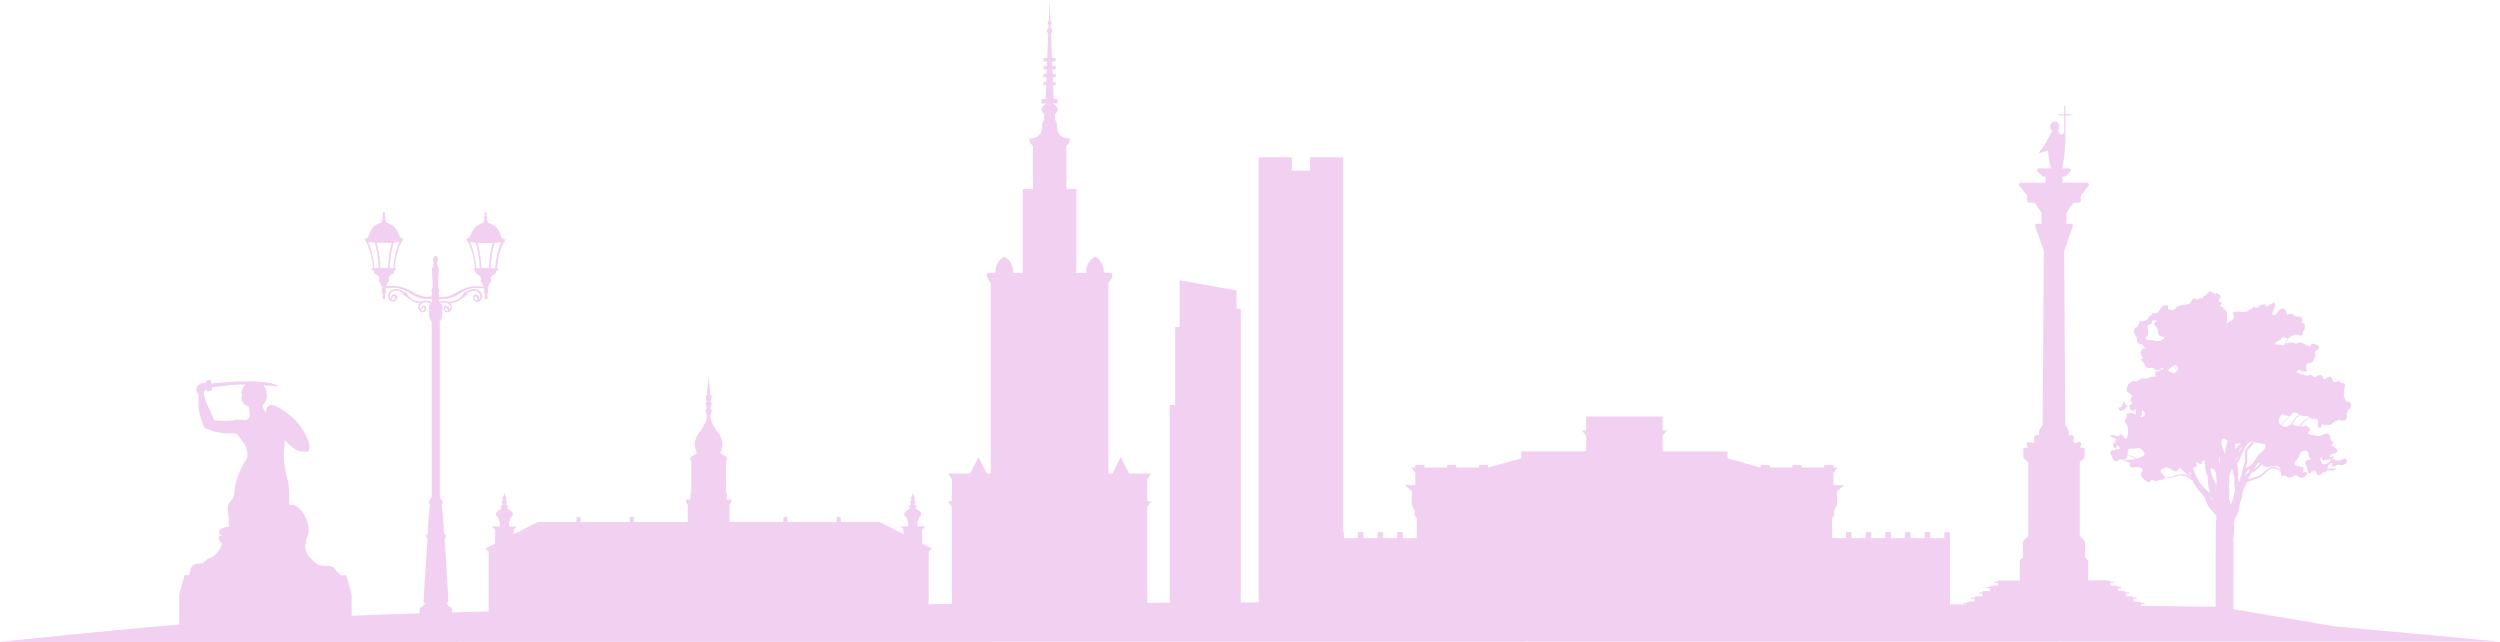 <?xml version="1.0" encoding="UTF-8" standalone="no"?>
<svg
   id="Layer_2"
   viewBox="0 0 965.78 247.97"
   version="1.1"
   sodipodi:docname="warsaw_skyline.svg"
   inkscape:version="1.3.2 (091e20ef0f, 2023-11-25, custom)"
   xmlns:inkscape="http://www.inkscape.org/namespaces/inkscape"
   xmlns:sodipodi="http://sodipodi.sourceforge.net/DTD/sodipodi-0.dtd"
   xmlns="http://www.w3.org/2000/svg"
   xmlns:svg="http://www.w3.org/2000/svg">
  <sodipodi:namedview
     id="namedview17"
     pagecolor="#ffffff"
     bordercolor="#000000"
     borderopacity="0.25"
     inkscape:showpageshadow="2"
     inkscape:pageopacity="0.0"
     inkscape:pagecheckerboard="0"
     inkscape:deskcolor="#d1d1d1"
     inkscape:zoom="0.6600882"
     inkscape:cx="340.86354"
     inkscape:cy="184.82379"
     inkscape:window-width="1920"
     inkscape:window-height="1003"
     inkscape:window-x="0"
     inkscape:window-y="0"
     inkscape:window-maximized="1"
     inkscape:current-layer="Layer_2" />
  <defs
     id="defs1">
    <style
       id="style1">.cls-1{fill:#53565a;}</style>
  </defs>
  <g
     id="Layer_2-2"
     style="fill:#f1d0f1;fill-opacity:1">
    <g
       id="g17"
       style="fill:#f1d0f1;fill-opacity:1">
      <polyline
         class="cls-1"
         points="864.95 235.75 488.88 235.75 495.09 237.68 341.77 237.68 341.94 240.97 866.1 240.97 864.95 235.75"
         id="polyline1"
         style="fill:#f1d0f1;fill-opacity:1" />
      <path
         class="cls-1"
         d="m965.78,247.85l-965.78.12s61.66-6.51,82.33-7.68c221.02-12.49,774.85-5.89,774.85-5.89l44.74,7.56,63.87,5.9Z"
         id="path1"
         style="fill:#f1d0f1;fill-opacity:1" />
      <path
         class="cls-1"
         d="m133.71,222.23h-2.03c-.11-.14-.22-.28-.33-.42-1.44-1.09-1.64-1.88-2.44-2.5-.79-.63-1.22-.63-2.18-.76,0,0-3.01.38-4.56-.88-1.55-1.26-3.6-3.1-4.14-5.4-.5-2.1.33-1.52.22-3.25,0,0,0,0,0,0,0-.02,0-.05,0-.08,0-.04,0-.08,0-.11-.01-.11-.02-.23-.04-.36,0,0,0,0,.01-.01,0,0,0-.01.02-.02,0,0,0-.01.02-.02.01-.01.02-.03.03-.05,0,0,0-.01.01-.02.23-.33.85-1.37.95-3.12,0,0,0-.01,0-.02h0c0-.12,0-.25,0-.37,0,0,0,0,0,0h0c0-.42-.02-.88-.09-1.38-.13-.94-.45-2.08-.94-3.21,0,0,0,0,0,0,0,0,0,0,0,0-.07-.16-.14-.32-.22-.47-.02-.04-.04-.08-.06-.13-.07-.14-.14-.28-.21-.41-.01-.02-.02-.04-.04-.07-.08-.16-.17-.31-.26-.46-.02-.04-.05-.08-.07-.11-.08-.12-.15-.25-.23-.37-.02-.03-.04-.07-.06-.1-.1-.15-.2-.29-.3-.43-.02-.03-.04-.06-.06-.08-.09-.12-.18-.23-.27-.34-.03-.03-.06-.07-.09-.1-.11-.13-.23-.26-.34-.38-.01-.01-.02-.02-.04-.04-.11-.11-.22-.22-.33-.32-.03-.03-.07-.06-.1-.09-.11-.1-.23-.2-.35-.29-.01,0-.02-.02-.04-.03-.13-.1-.26-.19-.39-.28-.04-.02-.07-.04-.11-.07-.11-.07-.23-.13-.34-.19-.03-.01-.06-.03-.09-.04-.14-.07-.28-.13-.43-.18-.03-.01-.07-.02-.1-.03-.12-.04-.24-.08-.36-.11-.04,0-.08-.02-.11-.03-.15-.03-.3-.06-.46-.07-.03,0-.05,0-.08,0-.13-.01-.27-.01-.4-.01-.04,0-.09,0-.13,0-.16,0-.33.02-.49.05,0,0,.22-3.95-.07-7.03,0,0,0-.01,0-.02-.01-.12-.02-.24-.04-.36,0-.01,0-.03,0-.04-.01-.11-.03-.22-.04-.32,0-.02,0-.04,0-.07-.01-.1-.03-.19-.04-.29,0-.03,0-.06-.01-.08-.01-.09-.03-.17-.04-.25,0-.03-.01-.06-.02-.09-.01-.08-.03-.15-.05-.23,0-.03-.01-.07-.02-.1-.02-.07-.03-.14-.05-.21,0-.03-.01-.06-.02-.09-.03-.1-.05-.19-.08-.28-.36-1.1-.73-2.8-1.02-4.58-.04-.27-.09-.55-.13-.82-.12-.82-.23-1.65-.3-2.42-.09-.9-.13-1.73-.13-2.4,0-.39.03-.72.07-.99.23-1.5.34-2.99.39-3.78,0-.07,0-.14.01-.2,0-.12.01-.21.01-.28,0-.06,0-.1,0-.1,0,0,.32.38.85.92.12.12.24.25.38.38.2.2.43.41.67.63.09.08.18.16.28.25.54.47,1.14.93,1.76,1.32.18.11.35.21.53.31.1.05.19.1.29.14.73.34,1.45.52,2.1.4,0,0,1.27.42,2.06-.11.36-.24.62-.68.62-1.43,0-.13-.01-.28-.03-.44,0-.03,0-.06,0-.09-.02-.14-.04-.3-.08-.45-.01-.05-.02-.11-.03-.16,0-.03-.01-.05-.02-.08,0,0,0,0,0,0-.65-2.84-3.21-7.69-6.95-10.78-1.31-1.08-2.67-2.13-4.13-3.01-1.02-.61-2.27-1.3-3.47-1.39-1.01-.08-1.72.6-1.94,1.55-.06.29-.08.55-.07.76,0,0,0,0,0,0-.21-.74-.11-.14-.11-.14,0,0,.03.28.11.7-.1-.03-.31-.12-.54-.36.21-.48.07-.59.07-.59,0,0-.09.15-.24.39-.16-.22-.32-.53-.46-.95-.06-.27-.13-.52-.17-.69-.03-.13-.05-.27-.07-.42,0,0,.14-.21.31-.45h0s0-.01.01-.02c.03-.04.06-.09.09-.13.02-.03.04-.06.06-.09.03-.04.05-.08.08-.11.02-.03.04-.06.06-.09.03-.04.05-.08.08-.11.01-.02.03-.04.04-.06.03-.05.06-.09.07-.12.03-.05.12-.18.23-.36.06-.09.12-.2.18-.32.03-.06.06-.12.09-.19.12-.27.23-.59.29-.95.02-.09.03-.18.04-.28.02-.19.02-.39,0-.6-.02-.21-.06-.43-.12-.65,0,0,0,0,0-.02,0,0,0-.01,0-.02,0,0,0-.02,0-.03,0-.01,0-.03,0-.04,0-.01,0-.03,0-.05,0-.02,0-.04,0-.06,0-.02,0-.03,0-.05,0-.03,0-.05,0-.08,0-.02,0-.04,0-.06,0-.03,0-.06,0-.09,0-.02,0-.05,0-.07,0-.03,0-.06-.01-.1,0-.02,0-.05-.01-.08-.08-.61-.27-1.42-.69-1.72,0,0-.21-.5-.46-.85,3.32.21,5.84.46,5.84.46-1.39-1.17-4.58-1.7-8.27-1.89-.25-.07-.53-.11-.81-.04-7.65-.27-16.98.82-16.98.82,0,0-.17-.87-.17-1.13s-.9-.34-1.41-.21c-.51.13-.34.94-.34.94l-.2.2c-.12-.1-.26-.17-.42-.19,0,0-.05-.02-.12-.02h0s-.05,0-.08,0c0,0-.02,0-.03,0-.02,0-.04,0-.06.02-.01,0-.02,0-.03.01-.02,0-.04.02-.06.04,0,0-.02.01-.02.02-.02.03-.05.06-.06.1,0,0-.42-.25-.63.21,0,0-.51-.38-.86.36,0,0-.66-.03-.58.57,0,0-.46-.18-.52.51,0,.05-.01.1-.02.16-.02.16-.05.33-.07.49,0,0,0,0,0,0-.05.31-.08.61-.01.87,0,0,0,0,0,0,0,.03.02.05.03.08.01.04.03.08.05.11.03.06.08.12.13.18.03.03.05.06.08.08.2.21.32.34.4.57.02.06.04.12.05.19.01.07.03.15.04.24.02.14.03.3.04.5.05,1.05-.68,5.11,1.37,9.94,0,0,.26,2.15,1.68,2.67,1.42.53,5.31,1.95,9.36,1.73,0,0,2.26-.53,3.1,1.05.07.13.14.25.22.38.02.03.05.07.07.1.07.1.14.2.21.3.02.03.04.05.06.08.09.12.18.24.28.36.12.15.24.31.36.46h0c.84,1.08,1.76,2.34,2.06,4.31.47,3.05-.84,3.26-1.79,5.26-.95,2-3.05,6.52-3.1,10.46l-.37,1.72c-.1.33-.23.63-.37.8-.47.58-1.79,1.58-1.89,3.21-.1,1.51.35,3.3.41,4.26,0,.07,0,.14,0,.21,0,.02,0,.04,0,.06,0,.02,0,.04,0,.05,0,.03,0,.06,0,.1,0,0,0,.01,0,.02,0,.01,0,.03,0,.04,0,.07,0,.14,0,.21,0,.02,0,.03,0,.05,0,.09,0,.17,0,.27,0,0,0,.01,0,.02,0,.1,0,.21,0,.31,0,0,0,.01,0,.02,0,.1,0,.2.01.3h0s0,.05,0,.07c0,.12,0,.24.01.36,0,0,0,0,0,.01h0c0,.08,0,.16,0,.23h0s0,.03,0,.05c0,.06,0,.12,0,.18,0,.02,0,.04,0,.06.01.34.03.58.03.63,0,0,0,.01,0,.01,0,0,0,0-.02,0,0,0-.01,0-.02,0-.02,0-.05,0-.08.01-.01,0-.03,0-.05,0-.01,0-.02,0-.04,0,0,0,0,0,0,0-.71.1-3.1.51-3.5,1.53,0,0,0,0,0,0,0,.02-.02.04-.02.07-.03.09-.05.18-.07.26,0,.02,0,.05-.01.07-.01.06-.02.11-.02.17,0,.02,0,.04,0,.06,0,.07,0,.13,0,.19h0c0,.06.02.12.03.17,0,0,0,.02,0,.02.01.04.03.08.05.12,0,0,0,.02.01.02.16.28.49.42.92.66.06.04.13.07.2.11,0,0-.34-.03-.68.06,0,0-.01,0-.02,0-.05.01-.09.03-.14.05,0,0-.01,0-.02,0-.1.04-.2.1-.28.17-.01,0-.02.02-.03.03-.03.03-.05.06-.07.09-.01.02-.02.03-.03.05-.02.03-.03.07-.05.1,0,.02-.02.04-.02.06-.01.04-.02.08-.03.13,0,.02,0,.04,0,.07,0,.07,0,.15,0,.23.16,1.21,1.58,1.68,1.16,2.79-.18.48-.71,1.46-1.46,2.43-.97,1.24-2.3,2.46-3.76,2.58l-2.31,2.03s-3.22-.63-4.21,1.54c-.37.81-.53,1.59-.65,2.3-.03.19-.06.38-.09.57h-1.81l-2.1,7.4v16.76h66.6v-16.76l-2.1-7.4Zm-54.97-70.5c.01-.09.04-.17.07-.25.17-.41.57-.74.85-1.11,0,0,0-.01.01-.02.07.35.14.64.18.73.13.33,1.41-.03,1.8-.14.39-.11.21-1.27.21-1.27,0,0,1.5-.29,7.84-.93,1.51-.15,3.33-.2,5.21-.18-.2.12-.38.25-.63.64-.49.76-.94,1.19-.93,2.09,0,0,0,0,0,0h0v.93s.06,0,.14-.01c0,0,0,0,0,0,.12.38.24.58.09.73-.11.11-.18.29-.22.51,0,0,0,0,0,0,0,0,0,0,0,0h0c-.04.22-.05.49-.03.77h0s0,.06,0,.1h0s0,.01,0,.02c.05.61.42.75.42.75,0,0-.2.25.2.62.11.21.29.38.55.36,0,0,.41.45.88.68h0c.33.24.5.26.63.17.02.1.07.34.13.66.01.08.03.16.04.25,0,.04.01.08.02.12.01.08.03.17.04.26,0,.04.01.09.02.13.02.1.03.19.05.29,0,.04.01.08.02.12.02.13.04.26.05.4,0,0,0,.01,0,.02.02.14.04.29.05.43,0,.02,0,.03,0,.05.01.12.02.23.03.34,0,.03,0,.07,0,.1,0,.09,0,.18.01.27,0,.04,0,.07,0,.1,0,.08,0,.15,0,.22-.01.23-.05.42-.11.52-.42.61-.89.93-1.26,1.12-.37.19-3.08-.56-4.72,0-1.63.56-6.91.2-7.42.03-.18-.06-.37-.4-.59-.9-.04-.09-.08-.18-.12-.28-.01-.02-.02-.05-.03-.07-.12-.28-.24-.6-.38-.94-.04-.09-.07-.18-.11-.28-.02-.06-.05-.11-.07-.17-.06-.15-.12-.3-.19-.45,0-.01-.01-.03-.02-.04-.06-.14-.12-.28-.19-.43-.02-.05-.04-.1-.07-.14-.05-.11-.11-.23-.16-.34-.02-.05-.05-.1-.07-.14-.08-.16-.16-.31-.24-.46-1.12-2.01-2.1-5.28-2.01-5.98Z"
         id="path2"
         style="fill:#f1d0f1;fill-opacity:1" />
      <path
         class="cls-1"
         d="m367.72,190.57c0,1.67,0,3.07,0,3.07h-1.47l1.47,2.24v42.49h75.48v-42.49l1.47-2.24h-1.47v-8.5l1.47-2.24h-8.52l-3.19-6.3-3.19,6.3c-.87,0-1.58,0-1.58,0v-73.51l1.47-2.24v-1.68h-3.2c0-4.28-2.5-5.88-3.45-6.26-.95.38-3.45,1.98-3.45,6.26h-3.74v-32.43h0s-3.88,0-3.88,0v-16.78c1.5-.77,1.31-2.77,1.31-2.77h0s-.12.01-.32.01c-.52,0-1.59-.07-2.57-.64-.68-.4-1.31-1.03-1.69-2.04-.08-.22-.15-.47-.21-.73-.08-.4-.13-.84-.14-1.33,0,0,.13-1.7-.77-2.43v-2.3c.07-.04.13-.09.2-.14.97-.75,1.63-2.31-1.05-3.91h1.9v-1.75h0s-1.57,0-1.57,0l-.22-5.28h.97v-1.34h-1.03l-.07-1.73h1.1s0,0,0,0v-1.34h-1.15l-.07-1.73h1.22v-1.34h-1.28l-.07-1.73h1.35v-1.34h-1.4l-.39-9.56h0c.16-.09.29-.22.38-.37,0-.01.01-.02.02-.03.03-.06.06-.13.08-.2,0-.02.01-.04.02-.06.02-.08.04-.17.04-.26,0-.1-.02-.19-.04-.28,0-.02-.01-.04-.02-.06-.03-.08-.06-.16-.11-.23,0,0,0,0,0,0-.05-.08-.12-.15-.19-.21,0,0-.01-.01-.02-.02-.07-.06-.15-.11-.24-.15l-.06-1.51h0c.1-.06.19-.15.26-.26,0-.01.01-.02.02-.03.02-.04.04-.08.05-.13,0-.02.01-.03.01-.05.01-.06.02-.11.02-.17,0,0,0,0,0,0,0,0,0,0,0,0,0-.07-.01-.13-.03-.19,0-.02,0-.03-.01-.05-.02-.05-.04-.11-.07-.15,0,0,0,0,0-.01-.04-.06-.08-.11-.13-.15,0,0,0,0,0,0-.05-.05-.11-.08-.17-.11,0,0,0,0,0,0l-.33-8.16-.33,8.16c-.06.03-.12.07-.17.12,0,0,0,0,0,0-.05.05-.09.1-.13.15,0,0,0,0,0,0-.03.05-.05.1-.07.16,0,.01,0,.03-.01.04-.02.06-.03.13-.03.19,0,.06,0,.12.02.18,0,.01,0,.03.01.04.01.05.03.09.06.13,0,0,0,.02.02.03.06.11.15.19.26.26,0,0,0,0,0,0l-.06,1.51s0,0,0,0c-.09.04-.16.09-.24.15,0,0-.01.01-.02.02-.07.06-.13.13-.19.21,0,0,0,0,0,0-.05.07-.08.15-.11.24,0,.02-.01.04-.02.06-.02.09-.04.18-.04.28,0,.09.01.18.04.26,0,.02.01.04.02.06.02.07.05.13.08.2,0,.01.01.02.02.03.09.15.22.28.38.37l-.39,9.56h-1.4v1.34h1.35l-.07,1.73h-1.28v1.34h1.22l-.07,1.73h-1.15v1.34h0s1.1,0,1.1,0l-.07,1.73h-1.03v1.34h.97l-.22,5.28h-1.57v1.75h1.9c-1.43.85-1.91,1.69-1.9,2.41,0,.09.01.18.03.26.11.59.55,1.08,1.02,1.38v2.3c-.89.72-.77,2.43-.77,2.43-.03,1.96-.73,3.12-1.59,3.8-.36.28-.75.48-1.13.62-.15.06-.3.1-.45.14-.15.04-.29.07-.43.09-.14.02-.27.04-.39.06-.12.01-.24.02-.34.03-.1,0-.2,0-.28,0-.2,0-.32-.01-.32-.01h0s-.15,1.53.82,2.43c.14.13.3.24.49.34v16.78s-3.88,0-3.88,0h0v32.43s-.96,0-2.36,0h-1.37c0-4.28-2.5-5.88-3.45-6.26-.95.38-3.45,1.98-3.45,6.26h-3.2v1.68l1.47,2.24v73.51s-.71,0-1.58,0l-3.19-6.3-3.19,6.3h-8.52l1.47,2.24s0,1.63,0,3.46c0,.65,0,1.33,0,1.97Z"
         id="path3"
         style="fill:#f1d0f1;fill-opacity:1" />
      <polygon
         class="cls-1"
         points="477.69 119.25 477.68 112.23 455.71 108.28 455.71 113.35 455.71 114.26 455.71 115.26 455.71 116.17 455.71 117.17 455.71 118.08 455.71 126.31 453.99 126.31 453.99 146.69 453.99 156.46 451.91 156.46 451.91 238.06 479.35 238.06 479.35 119.25 477.69 119.25"
         id="polygon3"
         style="fill:#f1d0f1;fill-opacity:1" />
      <polygon
         class="cls-1"
         points="506.1 60.77 506.1 65.92 502.57 65.92 499.05 65.92 499.05 60.77 486.27 60.77 486.27 237.7 502.57 237.7 518.88 237.7 518.88 60.77 506.1 60.77"
         id="polygon4"
         style="fill:#f1d0f1;fill-opacity:1" />
      <path
         class="cls-1"
         d="m828.25,232.89h-1.14c-.1-.27-.36-.47-.66-.47h-2.28c0-.38,0-.83,0-1.1h1.1c.13,0,.24-.11.24-.24s-.11-.24-.24-.24h-1.14c-.1-.27-.36-.47-.66-.47h-2.28c0-.1,0-.2,0-.31v-.79h1.1c.13,0,.24-.11.24-.24s-.11-.24-.24-.24h-1.14c-.1-.27-.36-.47-.66-.47h-2.28c0-.38,0-.83,0-1.1h1.1c.13,0,.24-.11.24-.24s-.11-.24-.24-.24h-1.14c-.1-.27-.36-.47-.66-.47h-2.28c0-.38,0-.83,0-1.1h1.1c.13,0,.24-.11.24-.24s-.11-.24-.24-.24h-1.14c-.1-.27-.36-.47-.66-.47h-7.85c0-1.54,0-5.28,0-7.46,0-.19-.07-.37-.21-.5l-.99-.99v-5.89c0-.19-.07-.37-.21-.5l-1.86-1.86v-28.35l1.69-1.69c.13-.13.21-.31.21-.5v-2.84c0-.39-.32-.71-.71-.71h-1.12c.35-.5.5-1.04.52-1.41.02-.23-.08-.45-.26-.6-.18-.15-.41-.2-.63-.14-.66.18-1.32.3-1.99.35v-2.3c0-.39-.32-.71-.71-.71h-1.2v-1.53c0-.13-.03-.25-.1-.36l-1.26-2.11-.44-67.2,3.34-9.54c.08-.22.04-.46-.09-.64-.13-.19-.35-.3-.58-.3h-1.81v-4.25l2.72-3.91h2.14c.39,0,.71-.32.71-.71v-1.96l2.99-3.89c.16-.21.19-.5.07-.74-.12-.24-.36-.39-.63-.39h-9.58v-2.36h.86c.19,0,.37-.07.5-.21l1.77-1.77c.2-.2.26-.51.15-.77-.11-.26-.37-.44-.65-.44h-2.7c.69-3.26,1.4-7.65,1.25-13.47v-6.95h1.96c.13,0,.24-.11.24-.24s-.11-.24-.24-.24h-1.95v-3.12c0-.13-.1-.24-.23-.24h0c-.13,0-.24.11-.24.23v3.12h-1.98c-.13,0-.24.11-.24.24s.11.24.24.24h1.98v6.84c-.47.35-.86.51-1.18.46-.51-.08-.88-.65-1.28-1.26l-.05-.07c.74-.89.74-2.07.35-2.8-.34-.63-.96-.93-1.65-.8-.93.17-1.52.76-1.61,1.62-.08.8.31,1.69.89,2.11-.63.75-1.18,1.84-1.76,2.98-.59,1.16-1.2,2.37-1.91,3.23l-1.49,1.81s0,.01,0,.02c0,.01-.02.03-.02.04,0,.01-.01.03-.01.04,0,.01,0,.03,0,.04,0,.02,0,.03,0,.05,0,0,0,.01,0,.02,0,0,0,.01.01.02,0,.01.01.03.02.04,0,.01.02.03.03.04,0,0,0,.01.01.02,0,0,.01,0,.02.01.01,0,.03.02.04.02.01,0,.03.01.04.01.01,0,.03,0,.04,0,.02,0,.03,0,.05,0,0,0,.01,0,.02,0l3.23-.93c.05,2.96.72,5.61,1.1,6.87h-4.67c-.29,0-.54.17-.65.44-.11.26-.05.57.15.77l1.77,1.77c.13.13.31.21.5.21h.86v2.36h-9.58c-.27,0-.52.15-.63.39s-.09.53.07.74l2.99,3.89v1.96c0,.39.32.71.71.71h2.14l2.72,3.91v4.25h-1.81c-.23,0-.44.11-.58.3-.13.19-.17.43-.09.64l3.34,9.54-.44,67.2-1.26,2.11c-.07.11-.1.23-.1.36v1.53h-1.2c-.39,0-.71.32-.71.71v2.3c-.67-.05-1.33-.17-1.99-.35-.22-.06-.46,0-.63.14-.18.15-.27.37-.26.6.03.37.18.9.52,1.41h-1.12c-.39,0-.71.32-.71.71v2.84c0,.19.07.37.21.5l1.69,1.69v28.35l-1.86,1.86c-.13.13-.21.31-.21.5v5.89l-.99.99c-.13.13-.21.31-.21.5,0,2.18,0,5.91,0,7.46h-7.85c-.31,0-.57.2-.66.47h-1.14c-.13,0-.24.11-.24.24s.11.24.24.24h1.1c0,.26,0,.71,0,1.1h-2.28c-.31,0-.57.2-.66.47h-1.14c-.13,0-.24.11-.24.24s.11.24.24.24h1.1c0,.27,0,.71,0,1.1h-2.27c-.4,0-.57.13-.65.47h-1.16c-.13,0-.24.11-.24.24s.11.24.24.24h1.11c0,.21,0,.45,0,.74,0,.13,0,.24,0,.35h-2.28c-.4,0-.57.19-.64.47h-1.16c-.13,0-.24.11-.24.24s.11.24.24.24h1.1c0,.1,0,.19,0,.29,0,.25,0,.54,0,.81h-2.28c-.31,0-.57.2-.66.47h-1.14c-.13,0-.24.11-.24.24s.11.24.24.24h1.1v1.81c0,.39.32.71.71.71h65.94c.39,0,.71-.32.71-.71v-1.81h1.1c.13,0,.24-.11.24-.24s-.11-.24-.24-.24Zm-33.32-183.29c.08-.45.09-.93,0-1.33.14.38.15.86,0,1.33Zm-2.31.06c.04.09.09.18.14.26-.05-.08-.1-.17-.14-.26Z"
         id="path4"
         style="fill:#f1d0f1;fill-opacity:1" />
      <g
         id="g6"
         style="fill:#f1d0f1;fill-opacity:1">
        <path
           class="cls-1"
           d="m194.85,189.99c0-.11.01-.22.01-.34h-.02c0,.12,0,.23.01.34h0s0,0,0,0Z"
           id="path5"
           style="fill:#f1d0f1;fill-opacity:1" />
        <path
           class="cls-1"
           d="m356.22,209.97h0v-5.47l1.31-1.15h-3.12v-1.85l.66-.86s-.42,0-.42,0c.21-.82,1.44-1.15,1.19-2.34-.06-.29-.19-.51-.36-.69-.04-.04-.09-.09-.13-.12-.09-.08-.2-.15-.3-.21-.05-.03-.11-.06-.16-.1-.16-.09-.33-.18-.5-.28-.27-.16-.52-.34-.68-.61.99-.86-.53-1.44-.53-1.44,0,0,1.06-.62,0-1.44,0,0,0-.01,0-.02.03-.09.06-.17.08-.25,0-.03.01-.05.02-.08.01-.05.03-.1.03-.15,0-.03,0-.05,0-.08,0-.04.01-.09.01-.13,0-.02,0-.05,0-.07,0-.04,0-.08,0-.12,0-.02,0-.04,0-.06,0-.04-.01-.08-.02-.11,0-.02,0-.03-.01-.04-.01-.04-.02-.08-.04-.13,0,0,0-.01,0-.02-.16-.44-.49-.86-.6-1.8,0,0,0,0,0,0-.01-.11-.02-.22-.03-.35h0c0-.11.01-.22.01-.34h-.02c0,.12,0,.23.01.34h0c0,.12-.02.24-.03.35,0,0,0,0,0,0-.11.94-.44,1.36-.6,1.8,0,0,0,.01,0,.02-.01.04-.03.08-.04.13,0,.01,0,.03-.01.04,0,.04-.02.08-.02.12,0,.02,0,.04,0,.06,0,.04,0,.08,0,.12,0,.02,0,.05,0,.07,0,.04,0,.08.01.13,0,.03,0,.05,0,.08,0,.05.02.1.03.16,0,.03.01.05.02.08.02.08.05.17.09.26-1.06.82,0,1.44,0,1.44,0,0-1.52.58-.53,1.44-.07.11-.14.2-.23.29-.57.55-1.54.69-1.85,1.52-.02.06-.04.13-.06.21-.12.6.12.98.43,1.31.3.33.66.62.77,1.03h-.42l.66.86v1.85h-3.12l1.32,1.15v1.82l-9.31-4.7h-6.08c-.92,0-1.87,0-2.79,0-.57,0-1.14,0-1.68,0h-4.4v-1.92h-1.59v1.92h-7.71c-1.17,0-2.37,0-3.54,0-.73,0-1.44,0-2.13,0h-5.59v-1.92h-1.59s0,1.92,0,1.92h-20.82v-6.38l.9-2.25s-1.95,0-1.95,0v-2.14l-.33-.88v-11.45l.33-.88v-1.07l-.48-.29-2.06-1.27c.15-.27.28-.57.41-.89.7-1.86.82-4.56-1.38-7.22-.8-.98-1.38-1.94-1.8-2.79-.01-.03-.02-.05-.03-.07-.1-.22-.19-.42-.28-.62-.08-.19-.15-.38-.22-.56-.09-.24-.16-.47-.22-.67-.14-.46-.21-.83-.25-1.07-.03-.19-.04-.29-.04-.29l.6-2.68h-.6l.6-2.68h-.6l.6-2.68h-.63c0-2.34-.3-3.95-.48-5.81-.08-.85-.15-1.75-.15-2.79,0,.63-.02,1.2-.06,1.74-.16,2.35-.57,4.1-.57,6.86h-.63l.6,2.68h-.6l.6,2.68h-.6l.6,2.68s-.02.18-.08.51c-.03.15-.07.33-.12.53-.04.17-.1.36-.16.56-.1.3-.22.63-.37.99-.42,1.02-1.08,2.24-2.11,3.49-2.04,2.48-2.08,4.99-1.51,6.83.03.1.06.19.09.28.11.29.22.57.35.82.03.06.06.12.09.18l-2.06,1.27-.48.29v1.07l.33.88v11.45l-.33.88v2.14s-1.94,0-1.94,0l.9,2.25v6.38h-20.82s0-1.92,0-1.92h-1.59v1.92h-5.59c-.68,0-1.4,0-2.13,0-1.17,0-2.37,0-3.54,0h-7.71v-1.92s-1.59,0-1.59,0v1.92h-4.4c-.54,0-1.1,0-1.68,0-.92,0-1.87,0-2.79,0h-6.08l-9.31,4.7v-1.82s1.32-1.15,1.32-1.15h-3.12v-1.85s.66-.86.66-.86h-.42c.21-.82,1.44-1.15,1.19-2.34-.02-.07-.03-.14-.06-.21-.28-.77-1.13-.95-1.71-1.4-.14-.11-.27-.24-.37-.41.99-.86-.53-1.44-.53-1.44,0,0,1.06-.62,0-1.44.04-.09.06-.18.09-.26,0-.03.01-.05.02-.08.01-.05.03-.11.03-.16,0-.03,0-.05,0-.08,0-.04.01-.09.01-.13,0-.02,0-.05,0-.07,0-.04,0-.08,0-.12,0-.02,0-.04,0-.06,0-.04-.01-.08-.02-.12,0-.01,0-.03-.01-.04-.01-.04-.02-.09-.04-.13,0,0,0-.01,0-.02-.16-.44-.49-.86-.6-1.8,0,0,0,0,0,0-.01-.11-.02-.22-.03-.35h0s0,0,0,0h0c0,.12-.02.24-.03.35,0,0,0,0,0,0-.11.94-.44,1.36-.6,1.8,0,0,0,.01,0,.02-.01.04-.03.09-.04.13,0,.01,0,.03-.01.04,0,.04-.02.08-.02.12,0,.02,0,.04,0,.06,0,.04,0,.08,0,.12,0,.02,0,.05,0,.07,0,.04,0,.08.01.13,0,.03,0,.05,0,.08,0,.05.02.1.03.16,0,.03,0,.05.02.08.02.08.05.17.09.26-.13.1-.23.2-.31.3-.07.1-.12.19-.14.27-.12.43.27.75.41.84.03.02.04.03.04.03,0,0-1.52.58-.53,1.44-.03.05-.07.1-.11.15-.31.38-.8.57-1.23.84-.05.03-.11.07-.16.1-.1.07-.2.15-.28.24-.04.04-.08.09-.12.14-.07.1-.14.21-.18.34-.02.06-.04.13-.06.21-.25,1.19.99,1.52,1.19,2.34,0,0-.42,0-.42,0l.66.86v1.85h-3.12l1.32,1.15v5.47h0s-3.81,1.93-3.81,1.93l1.32,1.15v26.71h169.97v-26.71l1.31-1.15-3.81-1.92Z"
           id="path6"
           style="fill:#f1d0f1;fill-opacity:1" />
      </g>
      <g
         id="g11"
         style="fill:#f1d0f1;fill-opacity:1">
        <polygon
           class="cls-1"
           points="715.27 207.89 715.27 207.89 715.27 205.57 715.27 205.57 713.14 205.57 713.14 205.57 713.14 207.89 713.14 207.89 715.27 207.89"
           id="polygon6"
           style="fill:#f1d0f1;fill-opacity:1" />
        <polygon
           class="cls-1"
           points="722.87 207.89 722.87 205.57 720.74 205.57 720.74 205.57 720.74 207.89 720.74 207.89 722.87 207.89"
           id="polygon7"
           style="fill:#f1d0f1;fill-opacity:1" />
        <polygon
           class="cls-1"
           points="730.47 207.89 730.47 207.89 730.47 205.57 730.47 205.57 728.33 205.57 728.33 205.57 728.33 207.89 728.33 207.89 730.47 207.89"
           id="polygon8"
           style="fill:#f1d0f1;fill-opacity:1" />
        <polygon
           class="cls-1"
           points="738.06 207.89 738.06 207.89 738.06 205.57 738.06 205.57 735.93 205.57 735.93 205.57 735.93 207.89 735.93 207.89 738.06 207.89"
           id="polygon9"
           style="fill:#f1d0f1;fill-opacity:1" />
        <polygon
           class="cls-1"
           points="745.66 207.89 745.66 207.89 745.66 205.57 745.66 205.57 743.52 205.57 743.52 205.57 743.52 207.89 743.52 207.89 745.66 207.89"
           id="polygon10"
           style="fill:#f1d0f1;fill-opacity:1" />
        <polygon
           class="cls-1"
           points="751.12 205.57 751.12 205.57 751.12 207.89 751.12 207.89 753.25 207.89 753.25 205.57 751.12 205.57"
           id="polygon11"
           style="fill:#f1d0f1;fill-opacity:1" />
        <path
           class="cls-1"
           d="m707.68,200.22l.88-1.08v-1.96l1.12-2.12v-5.37l2.71-2.27h-4.1v-4.8l1.63-2h-1.63v-.96h-3.54s0,.96,0,.96h-8.75v-.96h-3.54s0,.96,0,.96h-8.75v-.96h-3.54s0,.96,0,.96l-12.81-3.55v-2.72h-25.07v-6.04l1.67-2.05h-1.67s0-5.35,0-5.35h-29.54s0,5.35,0,5.35h-1.67l1.67,2.05v6.04h-25.07v2.72l-12.81,3.55s0-.96,0-.96h-3.54s0,.96,0,.96c0,0-8.75,0-8.75,0v-.96h-3.54s0,.96,0,.96c0,0-8.75,0-8.75,0v-.96h-3.54s0,.96,0,.96h-1.63l1.63,2v4.8h-4.1l2.71,2.27v5.37l1.12,2.12v1.96l.88,1.08-.09,7.66h-5.36v-2.32h-2.13v2.32h-5.46v-2.32h-2.13v2.32h-5.46v-2.32h-2.13v2.32h-5.46v-2.32h-2.13v2.32h-5.46v-2.32h-2.13v2.32h-5.46v-2.32h-2.13v40.5h8.02c.74-7.35,6.4-10.18,10.76-10.18s10.02,2.82,10.76,10.18h192.37c.74-7.35,6.4-10.18,10.76-10.18s10.02,2.82,10.76,10.18h8.02v-38.18h-45.48s-.09-7.66-.09-7.66Z"
           id="path11"
           style="fill:#f1d0f1;fill-opacity:1" />
      </g>
      <g
         id="g16"
         style="fill:#f1d0f1;fill-opacity:1">
        <path
           class="cls-1"
           d="m858.63,237.63s0,0,0,0c0,0,0,0,0,0Z"
           id="path12"
           style="fill:#f1d0f1;fill-opacity:1" />
        <path
           class="cls-1"
           d="m817.48,173.29c.27.32,1.16.38,1.36-.11.25-.6-.73-.95-1.01-1.31-.02.47-.22,1.17-.68,1.38-.27-.13-.57-.36-.73-.61-.26-.4-.18-.23-.15-.69.01-.26.24-.69.08-.85.26,0,.51,0,.77-.07.15-.56.01-1.23.06-1.81-.43.26-2.01-.46-1.89-1.03,1.02-.46,1.47.1,2.36.29.76.16.97-.02,1.55-.7,1.15.18,1.19,1.54,2.12,1.97.75-.94,1-3.77.58-5.05,0,0-.01-.02-.02-.03-.18-.3-.34-.62-.56-.89-.11-.13-.24-.25-.39-.34-.16-.08-.33-.12-.51-.12.18,0,.35.03.51.11.16.08.29.2.41.33.16.19.29.4.42.61-.39-.75-1.13-1.24-.77-2.19.14-.38.54-.55.63-.95.1-.49-.23-.89-.12-1.42.99-.23,2.74-.6,3.39.42.01.02.02.04.03.05.04-.08.07-.16.1-.24.16-.53.19-1.53,0-2.05-.58,0-.46.6-.97.7-.44.09-.71-.15-.97-.46-.35-.42-.31-1.28-.84-1.54.86,0,1.48-.57,1.76-1.42-.32-.05-.63-.09-.95-.12-.24-1.03.09-1.35.77-1.98-.15-.27-.33-.52-.55-.81-.18-.12-.36-.23-.54-.35-.05-.09-.1-.18-.14-.27-.23-.02-.45-.08-.64-.23-.5-.41-.45-1.49-.26-2.11.08-.01.16-.03.24-.05-.03-.25,0-.5.14-.72.15-.23.47-.49.8-.68.45-.46,1.09-.75,1.69-.65.64.1.6.38,1.11-.11.52-.5.58-.61.87-.34.3-.32.61-.6.97-.69.47-.12,1.18.13,1.71.06.72-.08,1.11-.44,1.74-.62.53-.15,1.06.02,1.61-.04.38-.68.04-1.61-.19-2.28.15.42,1.12.18,2.07-.2-.03-.06-.06-.11-.1-.17l-.08-.15c-.39.25-.78.4-1.45.15-.54-.21-.84-.6-1.24-.88-.91.36-2.41.18-2.89-.61-.2-.33-.19-.74-.41-1.07-.18-.28-.41-.3-.62-.53-.54-.59-.73-.87-.09-1.45.1-.09.36-.04.49-.09-.43-.27-.7-.65-.81-1.16-.44-.66-.37-1.35.19-2.05.67-.76,1.25-.55,1.87-.49-.36-.1-.71-.28-1.08-.64-.25-.24-.48-.53-.7-.85-.25-.02-.5-.06-.73-.15-1.05-.38-1.37-.98-1.38-2.07,0-.17.01-.33.04-.49-.83-1.04-1.63-2.39-.81-3.49.34-.23.69-.47,1.03-.7.02-.04.05-.09.08-.13.33-.51.6-.78.7-1.41.17-1.02.04-.86,1.03-.59.34.09.63.12.89.08.4-.29.8-.58,1.21-.86.16-.39.4-.73.71-1.01.28-.27.59-.44.92-.57.34-.66.17-.7,1.1-.67.79.03,1.06.01,1.47-.69.35-.59.68-.78,1.08-1.36.64-.94,1.49-1.26,2.59-1.02.16.41.07.88.05,1.34.19.05.4.12.62.21.31.13.61.29.89.43.33-.07.64-.18.89-.35.38-.26.49-.6.79-.91.39-.41.5-.21.95-.4.43-.18.52-.3,1.02-.36.36-.04.62,0,.97-.07.38-.08.6-.28,1.11-.27.12,0,.24,0,.36.01.36-.14.7-.31,1.04-.5.15-.52.48-1.01.83-1.41.57-.64.5-.42,1.06-.19.14.06.36.14.62.22.45-.2.91-.37,1.4-.46.31,0,.62-.02.93-.05.03-.23.06-.47.27-.67.37-.34.76-.37,1.07-.76.43-.53.94-1.12,1.62-1.34.27.65.59.51,1.14.72.37.14.61.5.95.56.03-.18.07-.35.14-.51.72.19,2.04,1.02,1.59,1.88-.23.44-.65.34-.62.92.03.62.83.9,1.34.95-.06.53-1.28,1.02-.47,1.63.36.27.73-.3.89.34.04.16-.04.37-.16.57.07.01.13.02.2.03.95.16,1.2.29,1.32,1.27.16,1.36-.17,2.76-.04,4.12.77-.38,2.48-1.33,2.76-2.18.25-.75-.38-1.32-.44-2.03.73-.25,1.47-.32,2.24-.31.7,0,1.45.31,2.15.23,1.57-.18,2.76-1.51,4.09-2.21.27,1.49,1.55-.12,2.12-.41.65-.33,2.1-.95,2.23.35.97-.07,2.28-1.11,3.14-1.49.64.81.37,1.4.02,2.34-.38,1-.71,1.37-.62,2.49,1.96.55,2.08-2.87,4.25-2.47.79.15.77.9,1.05,1.58.4.98.73,1.26.87.55.4,0,1.02-.13,1.4-.02.41.13.51.47.84.71.79.58,1.87-.05,2.61.5.4.29.32.6.33,1.05.02.7-.11.8.33,1.22.28.27.57.19.72.67.1.32.06,1.25,0,1.58-.1.54-.42.5-.63.92-.21.4.09.86-.14,1.24-.55.91-1.86.05-2.69.07-1.06.03-1.36.32-2.14.95-.17.14-.38.27-.59.35,0,0,0,.02-.01.03-.16.47-.47.86-.73,1.25-.14.2-.24.41-.36.62-.07.13-.15.26-.24.38.9-.57,1.8-.52,2.87-.48.5.02.69.27,1.07.32.64.09.65-.21,1.16-.34,1.27-.31,2,.45,3.05.98.42.21,1,.61,1.47.37.34-.17.39-.75.74-.92.45-.22,2.34.57,2.62,1.04.66,1.1-.95,1.36-1.29,1.85-.24.34.06,1.3-.04,1.71-.12.48-.44,1.44-.66,1.84-.28.5-.73.84-1.39,1.03-.48.14-1.01-.03-1.31.48-.28.47-.26,2.7.14,3.07-.38.03-.46-.28-.76-.35-.38-.09-.83.1-1.19-.01-.54-.17-.71-.97-1.37-.66-.15.07-.75.79-.72.99.06.42.4.29.72.42.76.3,1.49.45,2.25.64.44.11.72.38,1.2.34.46-.04.82-.46,1.31-.41.67.06.62.4,1.12.76.72.51.31.13.89-.02.52-.14,1.35-.89,1.88-.64.38.17,1.08,1.24,1.08,1.63.96.12,1.68-1.16,2.55-1.02.61.1.64.73.85,1.24.28.67.47,1.06,1.38.88.34-.07.71-.44,1.05-.4.32.04.34.34.58.47.48.27,1.4.17,1.77.67.4.55-.15,1.64-.22,2.04-.14.84-.25,2.14,0,2.99.21.68.6.96.66,1.75.76.23,1.69-.11,2,.94.13.45-.07.78-.24,1.19-.07.17-.03.48-.15.62-.11.12-.43.03-.55.14-1.12,1.06,0,4.24-1.8,4.43-.45.05-.95,0-1.38-.1-.71-.16-.59-.2-1.38.21-.43.23-.98.35-1.39.63-.55.39-.57.82-1.19.98-.63.17-1.77.02-2.4-.05-.49-.05-.33-.52-.83,0-.32.34.01.86-.62,1.05-1.12.34-.84-1.47-.83-2.06.01-.71.12-.77-.38-1.13-.67-.47-1.54,0-2.19-.27-.17-.07-.29-.16-.4-.26-.37.07-.73.16-1.04.33-.34.19-.65.47-.93.77-.29.3-.55.62-.85.94-.07.08-.15.16-.22.23-.07.07-.14.15-.21.22-.14.15-.27.31-.39.48-.03.04-.06.08-.1.13.31.11.57.33.83.33.36,0,.56-.42,1.01-.42.9,0,1.52,1.07,1.99,1.7-.37.27-1.18.67-.96,1.25.2.54,2.29.72,2.82.82.64.12,1.6.21,2.23.04.58-.15,1-.61,1.62-.69.42-.06,1.32.03,1.6.44.21.3.21,1.12.38,1.52.2.46.48.73.72,1.12.11.18.37.1.37.4,0,.47-.68.56-.72,1.03.77.61,3.37,1.7,1.89,2.74-.63.45-1.41.66-2.19.78,0,.37-.24.65-.41.93.57.04,1.14-.41,1.68-.18-.15.47-.48.73-.88.89.76-.03,1.6.61,2.31.74.92.16,2.56-1.19,3.27-.7.23.16.33.88.26,1.19-.18.85-1.83,1.37-2.65,1.22-.58-.11-.3-.45-1.07-.15-.61.24-1.15.74-1.82.8-.13-.44,0-.86-.09-1.31-1.17-.62-1.7,1.28-2,1.96.63.22,3.22-.32,3.42.32-.71.47-1.61.44-2.42.44-.35,0-.69-.07-1.03.06-.26.1-.42.47-.69.57-.32.12-.68-.04-.97.13-.17.09-.25.34-.4.45-.42.3-1.01.77-1.54.48-.5-.26-.46-.88-.72-1.3-.25,0-.49-.02-.73-.02-.31-.01-.62,0-.91.13-.03.01-.06.03-.09.04-.19.25-.37.49-.7.49-.08,0-.15-.02-.21-.06-.2.08-.41.13-.63.15,0,.07-.02.15-.05.25-.12.4-1,1.14-1.3,1.28-.96.48-1.64-.02-2.42-.51-.68-.42-.49-.5-1.4-.09-.68.3-1.22.83-2.03.68-.43-.08-.8-.53-1.24-.64-.51-.13-1.03.08-1.54-.02-.21-.51-.26-1.14-.33-1.74-.27-.19-.53-.37-.81-.53-.52-.32-1.09-.54-1.66-.6-.28-.01-.57,0-.85.08-.28.08-.55.18-.81.33-.52.28-1,.67-1.46,1.09-.23.21-.45.43-.67.65-.21.22-.45.47-.72.69-.27.22-.56.41-.87.56-.31.16-.62.28-.93.38-.16.05-.31.1-.46.15-.15.05-.29.09-.43.15-.29.11-.57.23-.87.35-.3.12-.6.25-.91.35-.31.11-.66.2-.96.27-.19.04-.38.09-.56.14-.15.37-.31.74-.5,1.11-.05.1-.1.19-.16.28l-.14.25c-.09.16-.17.33-.25.5-.21.46-.38.94-.53,1.44-.06.39-.12.79-.19,1.19-.1.56-.24,1.11-.41,1.64l-.07.28c-.11.4-.22.8-.35,1.19l-.1.3-.05.14-.04.12c0,.05-.02.11-.02.17l-.11.66-.1.66c-.08.47-.18.93-.32,1.38-.07.23-.15.45-.23.67-.04.11-.09.22-.13.33l-.07.16-.08.17c-.21.45-.47.85-.7,1.23-.04.06-.07.11-.1.17,0,.03-.01.05-.02.08-.11.37-.23.69-.31,1-.02.08-.04.15-.05.22l-.05.26c-.04.18-.08.36-.12.54,0,.03-.02.07-.02.1.03.07.06.16.1.27.06.18.12.41.14.64,0,.06,0,.12,0,.17v.13s0,.24,0,.24v.95s.02.48.02.48c0,.18,0,.36-.02.54-.05.72-.28,1.36-.33,1.91-.01.14-.09.28-.09.42v.21l.07.22c.01.31.06.64.06.99v.13s.02.09.01.15c0,.11-.02,27.65-.03,27.76-.03.21-.08-.17-.14,0-.08.25-.14-.18-.19,0,.02.18.05-.17.08,0,.03.18.06-.04.1.12.04.16.09-.38.13.12h-.25s.05-.5.08,0h.26c0-.5,0-.18,0-.12,0,.06.01-.06,0,.06,0,.03,0-.44,0,.06h-.04s-.02-.15-.03-.12c-.02.05-.05-.12-.09-.06-.08.13-.21-.11-.35-.03-.06.04-.14.09-.2.11-.06.02-.11-.39-.17.11h-1.6c-.02-.5-.04-.08-.06-.12-.02.07-.04-.14-.07-.06-.05.15-.11-.22-.23-.03-.06.09-.14,0-.26.11-.13.11-.31-.39-.56.11h-.33c-.13,0-.22-.16-.26-.12-.02.02-.03-.07-.04-.06.01-.02.03.14.05.09,0-.02.02.09.02.09h-1.5c0-.5.03.5.05,0h-1.26c.04-3.49-.07-31.53.1-34.94.02-.43.05-.96.08-1.39.01-.21.03-.48.05-.69l.06-.66c.02-.23.03-.49.05-.72-.05-.07-.1-.16-.14-.23-.05-.08-.09-.16-.13-.23-.23-.27-.45-.53-.68-.79-.22-.24-.43-.48-.65-.72-.22-.24-.45-.48-.68-.74-.11-.13-.23-.26-.34-.4-.1-.13-.24-.31-.34-.48-.2-.34-.33-.65-.46-.9l-.12-.23-.12-.24c-.07-.16-.15-.32-.21-.48-.13-.32-.24-.64-.36-.95-.1-.27-.2-.53-.3-.79l-.3-.39c-.14-.19-.29-.37-.45-.56-.25-.31-.52-.63-.76-.98-.16-.16-.31-.33-.46-.5l-.09-.11-.08-.1c-.05-.06-.1-.12-.16-.19-.11-.13-.22-.25-.34-.38-.12-.13-.24-.27-.36-.41-.12-.14-.25-.31-.35-.46-.1-.16-.21-.31-.3-.47l-.14-.24-.13-.24c-.26-.49-.48-.99-.67-1.5-.11-.08-.22-.15-.34-.23-.2-.12-.42-.25-.63-.39-.21-.14-.41-.28-.61-.42-.2-.14-.4-.28-.6-.41-.05-.03-.1-.07-.15-.09-.05-.03-.09-.05-.14-.08l-.15-.07-.16-.06c-.43-.16-.89-.25-1.36-.29-.47-.04-.94-.02-1.39.08-.23.06-.46.13-.71.18-.12.03-.25.05-.38.07-.06,0-.13.01-.19.02h-.18c-.21.03-.42.11-.63.21-.21.1-.44.23-.7.3-.49.15-1.01.17-1.51.13-.35-.03-.7-.07-1.04-.12-.02.13-.07.27-.19.4-.41.45-1.57.26-2.09.49-.51.22-.53.46-1.19.4-.55-.05-1.03-.63-1.57-.51-.33.07-.57.86-1.03.94-.51.09-.69-.31-1.06-.51-1.02-.55-1.91-1.5-2.05-2.75-.11-.98.83-.78.7-1.56-.19-1.11-2.62-1.16-3.36-.99-.53.13-.49.31-1.02.07-.34-.16-.77-.75-.78-1.12.18-.08.32-.21.4-.39-.27-.69-1.96-.84-2.6-1.16.26-.41,2.85-.3,2.85-.3.54-.06,1.18-.14,1.8-.28-.22-.13-.44-.27-.66-.4-.55-.34-1.17-.56-1.8-.74-.27-.07-.53-.14-.8-.17-.16.94-.64,1.73-1.85,1.63-.16-.09-.32-.18-.49-.27-.46.04-.85.24-1.18.59-.71.34-1.32.47-1.76-.25-.38-.61-1.42-2.53-1.27-3.19.22-.97,2.45-.25,2.13-1.2Zm63.86-9.17c.16-.32.36-.64.58-.93.21-.28.42-.58.68-.85.27-.27.57-.47.85-.68.14-.1.28-.21.42-.32.07-.06.13-.12.19-.18l.2-.19c.26-.25.53-.47.73-.76.02-.02.03-.04.04-.06-.32.3-.64.56-1.06.56-.71,0-1.85-.95-2.53-.61-.4.2-1.14,1.91-1.14,2.35,0,.69.41,1.36.97,1.83.03-.05.05-.11.08-.16Zm-50.04-39.65c-.28.83-.1.55-1.04.94-.18.08-.38.16-.58.27-.11,1.01.13,1.86.18,2.86.04.94-.47,1.35-1,2.04,0,.08.02.16.04.23.38.65,1.83.52,2.37.56.64.06.84.28,1.41.38.93.17,2.58-.15,3.14-.94.13-.18.19-.37.21-.56-.88-.11-1.78-.38-2.18-1.09-.35-.63-.05-1.4-.36-2.05-.34-.72-1.61-1.51-1.14-2.46.12-.25.45-.32.67-.51.11-.09.21-.2.31-.31-.36-.02-.71-.06-1-.07-.09,0-.6-.08-.71-.03-.53.23-.16.24-.32.72Zm37.39,57.94c.09-.17.17-.35.25-.52.07-.16.13-.33.18-.52.03-.1.06-.21.09-.31-.36.24-.69.5-.97.78-.14.13-.25.28-.36.42-.05.07-.1.15-.15.22-.03.05-.06.12-.09.19-.06.16-.1.35-.17.58-.04.11-.08.24-.14.37-.05.11-.1.19-.15.26.34-.41.72-.75,1.11-1.07.1-.08.21-.16.31-.25.03-.06.06-.12.09-.17Zm-20.5,1.19l.19.42c.06.13.13.25.2.38.15.25.33.54.48.84.27.53.59,1.04.96,1.53.73.97,1.59,1.86,2.5,2.69.41.37.85.7,1.32,1.03-.11-.32-.22-.64-.31-.97-.26-.9-.45-1.83-.51-2.79-.02-.24-.01-.48-.02-.72v-.68s.01-.77.01-.77c-.07-.15-.14-.3-.21-.45-.16-.38-.31-.77-.43-1.17-.03-.1-.06-.2-.09-.3l-.08-.29-.15-.58c-.05-.2-.1-.4-.14-.61-.02-.11-.04-.21-.05-.33,0-.05-.01-.12-.02-.18,0-.06,0-.12,0-.18,0-.23.03-.43.03-.6,0-.17-.01-.28-.06-.47-.02-.1-.05-.21-.07-.32-.02-.11-.03-.23-.04-.34-.02-.22-.02-.44,0-.65,0-.09,0-.19.01-.28-.38.09-.76.19-1.08.23-.05.46.07.92-.37,1.26-.89-.14-1.26-.51-1.98-1.01.16.37.38.96.35,1.36-.09,1.04-.69.79-1.36,1.11-.03.01-.05.02-.07.04l.05.2c.08.29.17.58.28.87l.32.89c.1.29.21.57.33.85Zm16.48-12.24c-.43.08-.86.11-1.3.09.01.05.02.09.04.14.02.05.03.13.05.19.01.07.03.14.04.2.02.14.03.27.04.4.02.26.01.52,0,.76,0,.14,0,.28,0,.41.28-.37.59-.72.89-1.05l.5-.53.49-.54c.16-.17.33-.34.51-.5,0-.01.02-.03.03-.04-.4.24-.84.39-1.3.46Zm-6.2-2c-.12.51-.13,1.27-.32,1.86.01.05.02.09.03.14,0,0,0,.01,0,.02.06.16.12.33.17.5.11.38.21.75.31,1.12.1.37.19.75.27,1.12l.02.09c.1.2.21.4.31.61.05.11.1.22.15.33.1-.35.19-.7.26-1.06.05-.22.09-.44.13-.67.04-.23.07-.47.12-.71.05-.24.11-.5.19-.74.07-.22.15-.44.21-.66.08-.27.14-.54.18-.81v-.29c-.65-.41-1.31-.79-2.04-.86Zm4.64,21.35c.09-.55.26-1.02.37-1.45-.08-.34-.15-.69-.2-1.04-.07-.46-.1-.93-.12-1.39,0-.23-.01-.46,0-.69v-.66s0-.16,0-.16v-.09s0-.08,0-.12c0-.16.05-.32.08-.45,0,0,0,0,0-.01,0-.02-.01-.04-.02-.06l-.1-.33-.11-.34c-.16-.5-.27-.99-.37-1.47l-.15-.7c-.04-.2-.1-.42-.14-.64-.09.13-.18.26-.27.4-.04.16-.09.32-.14.47-.14.42-.3.83-.46,1.22-.09.23-.18.45-.26.67v1.28s.01.66.01.66c0,.23-.01.46-.03.68-.03.45-.07.88-.1,1.29,0,.09,0,.18-.01.26.06.55.09,1.11.11,1.65l.02.61c0,.09,0,.22,0,.33,0,.11,0,.23-.02.34-.03.32-.08.63-.14.93,0,.07,0,.15,0,.22,0,.09.01.17.02.27l.03.3c.05.4.23.81.29,1.22s.28.83.28,1.26h0s-.13,0-.12,0c.18-.3.3-.58.49-.84.07-.1.12-.21.19-.31l.13-.56c.07-.26.14-.51.22-.73.04-.11.07-.22.1-.33l.1-.35c.07-.23.13-.45.19-.66.03-.11.05-.21.07-.31.02-.1.03-.19.05-.34Zm-9.06-9.43c0,.2,0,.42.02.64v.21c.05.19.09.38.14.57.11.43.24.85.4,1.24.08.2.17.39.26.58.11.21.22.45.31.67.19.45.34.87.52,1.26.08.17.21.42.3.62.05.1.09.19.14.28.02.04.05.08.06.11.02.03-.05.06-.02.1l.05.17v-.13c0-.74.07-1.48.04-2.21-.07-.84-.1-1.68-.18-2.52-.05-.11-.07-.22-.12-.33-.13-.3-.26-.59-.41-.88-.1-.14-.19-.28-.28-.43-.47.01-.86-.23-1.17-.59-.04.23-.07.45-.06.66Zm3.78.23s-.01-.1-.02-.15c-.04.25-.07.49-.1.74.04-.2.08-.39.12-.59Zm-.46-3.11c.1-.36.2-.69.25-1.04-.06-.2-.1-.4-.16-.6-.03-.11-.06-.22-.1-.33-.01.35-.08.7-.09,1.05,0,.42-.06.83-.06,1.25v.03c.5-.12.12-.24.15-.37Zm6.04,2.21c-.02-.1-.03-.2-.05-.31-.01-.05-.02-.11-.03-.16.02.15.05.31.09.46Zm-.84-6.76c0-.17,0-.33.01-.48-.02.18-.04.35-.06.52.01.16.03.31.04.47.01.19.03.39.04.59,0-.01.01-.03.02-.04,0-.1-.01-.2-.02-.3-.01-.24-.03-.48-.03-.75Zm3.02-.19c.27-.39.47-.8.62-1.25-.02.03-.05.05-.07.08-.11.13-.25.28-.4.41-.09.15-.19.3-.29.45-.12.17-.22.33-.32.5-.2.34-.37.7-.54,1.07.37-.41.72-.82,1.01-1.25Zm-1.18,2.97c-.16.19-.32.38-.46.58l-.3.41c.03.1.06.21.09.32.02-.03.04-.06.06-.1l.36-.58.19-.29c.06-.09.11-.18.17-.27.08-.15.16-.3.24-.45-.12.13-.23.26-.34.39Zm4.73-5.73c-.2.1-.39.2-.59.3,0,0,0,0,0,.01-.29.38-.58.72-.82,1.07-.12.18-.23.35-.32.54-.11.21-.22.42-.33.62-.11.2-.23.41-.35.61l-.18.3-.09.15s-.05.08-.07.12c-.18.33-.28.75-.43,1.21-.15.47-.36.91-.59,1.33-.06.11-.12.21-.18.31l-.17.29-.35.59c-.12.2-.25.4-.39.6-.04.06-.08.12-.13.18.03.09.06.19.09.28.06.22.12.45.17.68.1.46.16.92.2,1.38.02.23.03.46.04.69,0,.25,0,.42.02.66,0,.12,0,.25,0,.38,0,.07-.01.14-.02.21,0,.04-.01.07-.02.11l-.02.09c-.04.17-.05.37-.08.6-.01.09-.02.17-.04.27.19.63.33,1.29.41,1.95,0,.03,0,.06,0,.08v-.03c.09-.2.18-.4.25-.6.03-.07.05-.14.07-.21,0-.14.02-.29.04-.44,0-.06.02-.12.03-.19.01-.06.02-.12.05-.2.04-.15.09-.28.15-.39.08-.16.17-.3.26-.43.06-.21.12-.43.17-.64.22-.85.42-1.72.64-2.59.11-.44.23-.87.35-1.31.12-.43.24-.84.3-1.23.01-.1.02-.2.03-.29,0-.1,0-.19,0-.31v-.67c0-.44.02-.9,0-1.32,0-.22-.02-.45-.02-.68,0-.12,0-.24.01-.36,0-.13.02-.24.05-.39.13-.57.45-.99.76-1.35.16-.18.33-.35.48-.49.15-.15.3-.31.44-.47.29-.32.56-.66.81-1.01.12-.16.24-.33.35-.5-.35.13-.68.28-1,.46Zm-27.81-29.07c-.38-.98-1.01-.95-1.63-.62.29.29.56.62.78.96.24.34.47.69.69,1.04.24-.41.34-.9.15-1.38Zm28.82,37.22c.23-.34.49-.67.72-.98.23-.32.46-.66.71-.99.03-.04.06-.08.09-.12.33-1.22,2.1-2.2,2.78-2.97.31-.35.91-1.35.76-1.83-.27-.9-1.46-.79-2.27-.93-.64-.11-1.27-.09-1.87-.32-.05-.08-.1-.15-.16-.21-.15.24-.31.47-.47.7-.26.37-.54.74-.84,1.09-.15.17-.31.35-.47.51-.16.17-.31.31-.44.47-.27.31-.48.64-.54.95-.01.07-.02.18-.03.27,0,.1,0,.2,0,.3,0,.21.02.43.03.65.03.47.02.91.02,1.35v.67c0,.1.01.24,0,.36,0,.13-.02.25-.03.37-.06.49-.19.94-.3,1.37-.11.42-.22.85-.32,1.28,0,.01,0,.02,0,.03.67-.64,1.44-1.06,2.15-1.49.06-.04.12-.07.18-.11.1-.15.19-.3.29-.45Zm-15.55,13.47c-.19-.17-.38-.33-.57-.48-.23-.18-.5-.37-.75-.56-.01,0-.02-.02-.03-.02.17.15.34.3.5.47.13.14.27.28.39.43.06.07.12.15.18.23l.16.21c.16.21.32.43.49.66-.12-.31-.25-.63-.37-.94Zm-27.27-32.15c-.09.21-.25.48-.46.75.21-.04.39-.04.64-.06,1.46-.15,1.39-1.64.28-2.42-.08-.06-.17-.12-.25-.17-.11.56.02,1.36-.21,1.91Zm12.28-16.23c.15.01.29,0,.44-.04-.02-.04-.04-.08-.07-.11-.11-.17-.24-.33-.35-.5-.1-.17-.22-.35-.23-.55.01.2.13.38.24.54.11.17.24.32.36.49.03.04.05.08.07.12.37-.1.72-.35.97-.67-.23-.38-.47-.76-.72-1.13-.22-.36-.48-.68-.77-.98-.46.29-.89.71-1.18.97-.37.33-.68.55-.98.67.74.55,1.55,1.13,2.21,1.19Zm46.58,15.18c-.29.06-.54.24-.77.44-.01.02-.02.05-.03.07-.07.16-.16.33-.26.48-.21.31-.48.56-.74.8l-.19.19c-.06.06-.13.13-.2.19-.14.12-.28.24-.42.35-.28.22-.57.43-.8.67-.23.25-.42.55-.64.84-.21.28-.38.58-.53.9-.03.07-.07.14-.1.22.39.26.82.42,1.22.43.96.03,1.48-.59,2.25-.85.02-.11.06-.21.1-.32.09-.21.22-.39.35-.56l.38-.47c.12-.15.22-.32.33-.48.21-.34.43-.7.75-1,.3-.29.62-.54.94-.79.1-.08.2-.16.3-.24-.64-.42-1.05-1.08-1.94-.88Zm4.45,19.08c.33-1.16,1.23-.29,1.71-.81.47-.5-.19-.92-.39-1.24-.33-.55-.08-.88-.22-1.48-.2-.88-1.67-1.02-2.4-.56-.74.46-.99,1.55-1.34,2.29-.37.77-1.43,1.43-1.54,2.23-.23,1.58,2.28,1.23,3.03,1.6,1.02.5.12,1.13.16,2,.52.15,1.52-.21,1.69.25.17-.01.33-.04.49-.09-.42-.5-.53-1.79-.73-2.23-.27-.61-.68-1.25-.47-1.98Zm-18.15.3c-.67.78-1.22,1.67-1.76,2.58.07-.05.14-.1.22-.16.14-.1.28-.21.43-.32.08-.06.14-.1.2-.15.06-.05.13-.1.19-.15.25-.21.48-.45.71-.71.19-.22.39-.45.58-.67-.17-.12-.37-.27-.57-.42Zm-26.36,3.69c-.14.16-.31.28-.5.37.12.08.24.17.37.25l.38.23c-.08-.28-.17-.57-.26-.85Zm-11.63-39.58c.04.06.07.12.11.19.45-.18.87-.39,1.18-.56-.11-.11-.22-.24-.34-.38-.44.15-.75.39-1.04.6l.09.16Zm48.93-12.11c-.59-.07-1.11-.68-1.74-.31-.33.19-.45.66-.75.9-.18.14-.66.4-.86.52-.36.21-1.04.27-1.13.77-.13.72.54.52,1.04.52.65,0,.97.26,1.55.33.43.05.68-.12.98-.34.16-.32.32-.64.49-.95.26-.48.52-.96.77-1.44-.11.02-.23.02-.34,0Zm.51-.04c-.17.33-.33.66-.5.99.24-.33.47-.65.61-1.02-.04.01-.07.02-.11.03Zm5.05,33.01c.07-.08.15-.16.23-.23.07-.07.15-.14.22-.22.29-.3.57-.62.87-.92.3-.3.64-.6,1.04-.81.2-.11.42-.18.63-.23.1-.03.2-.05.29-.07-.21-.23-.43-.43-.89-.48-1.05-.11-1.89.1-2.92-.33-.01,0-.02-.01-.04-.02-.13.11-.26.22-.39.33-.31.26-.62.51-.89.79-.27.27-.46.6-.67.95-.1.17-.21.35-.34.52l-.37.48c-.12.16-.22.31-.28.47,0,.02-.01.04-.02.05.42-.03.44.18.88.41.59.3,1.31.15,1.97.15.09-.11.17-.22.26-.33.13-.17.27-.33.42-.49Zm11.42,13.7c-.61.14-1.3.13-1.81.25-1.35.3-1.41.76-1.8-1.06-.89.19-.14,2.91,1.12,2.83.92-.06,2.5-1.02,2.49-2.01Zm-6.48,4.63c.21.01.43.03.64.04-.13-.15-.31-.26-.6-.3-.41-.06-.65.1-.85.32.27-.07.55-.08.81-.06Zm-24.58,2.91c.29-.09.58-.2.87-.31.3-.11.6-.23.91-.34.15-.05.32-.1.48-.15.15-.04.3-.09.45-.13.59-.18,1.12-.41,1.58-.77.24-.18.44-.38.68-.61.23-.22.47-.45.71-.66.49-.43,1.02-.83,1.63-1.14.3-.16.63-.27.96-.36.34-.08.69-.1,1.04-.07.7.08,1.33.37,1.89.73.14.09.28.19.42.28-.16-.79-.51-1.39-1.56-1.39-1.34,0-2.57.57-3.94.39-.79-.1-1.19-.38-1.83-.86-.2.25-.4.49-.61.74-.24.27-.48.54-.76.79-.07.06-.14.12-.22.18-.07.06-.16.12-.22.17-.13.1-.27.21-.41.32-.14.11-.29.22-.45.33-.08.05-.16.11-.25.15-.09.05-.18.1-.25.13-.21.11-.42.22-.61.34,0,.01-.02.03-.03.04-.21.33-.45.62-.66.89v.02c-.06.09-.11.19-.16.28-.2.38-.36.78-.52,1.19.3-.06.56-.12.84-.21Zm-31.95-.51c.48.02.96-.02,1.39-.17.22-.07.41-.19.63-.31.22-.12.47-.23.75-.27l.19-.02c.06,0,.11-.01.17-.02.11-.02.23-.04.34-.07.23-.06.46-.14.7-.21.5-.14,1.02-.17,1.52-.15.51.02,1.01.1,1.51.26l.19.07.18.08c.06.03.12.06.18.09.06.03.11.06.16.1.21.13.42.26.63.39.21.13.41.26.61.39.06.04.13.08.2.12-.15-.16-.3-.3-.45-.43-.11-.1-.23-.19-.35-.26l-.42-.27c-1.14-.77-2.1-1.72-3.02-2.67-.07-.07-.14-.14-.21-.21-.72-.02-.95,1.48-2.05,1.28-.68-.12-1.45-.94-2.13-1.21-1.12-.45-1.21-.61-2.2-.04-.68.39-1.57.51-1.16,1.59.2.52,1.38,1.18,1.56,1.87.36.03.72.07,1.07.08Zm-14.67-8.42c.64.16,1.29.37,1.87.71.3.17.6.35.9.51.36-.09.7-.2,1.01-.34.86-.38,2.39-.97,1.87-2.07-.28-.59-1.12-1.44-1.81-1.62-.69-.18-1.22.17-1.89.16-1.47-.02-2.76-.48-2.71,1.51,0,.32,0,.66-.05.99.28.03.55.09.82.16Z"
           id="path13"
           style="fill:#f1d0f1;fill-opacity:1" />
        <path
           class="cls-1"
           d="m816.34,171.1c-.16,0-.33-.02-.49-.02.27-.07.42-.05.49.02Z"
           id="path14"
           style="fill:#f1d0f1;fill-opacity:1" />
        <path
           class="cls-1"
           d="m822.02,156.68s.03-.03.05-.05c.07.01.12.03.18.06-.07,0-.15,0-.23-.01Z"
           id="path15"
           style="fill:#f1d0f1;fill-opacity:1" />
        <path
           class="cls-1"
           d="m820.99,157.97c-.55.62-2.37,1.2-2.51,0-.12-1.03.54-.4,1.02-.75.24-.18.42-1.17.57-1.47.82-1.53.67.6,1.54.85.14.04.28.07.41.08-.44.41-.65.85-1.03,1.29Z"
           id="path16"
           style="fill:#f1d0f1;fill-opacity:1" />
      </g>
      <path
         class="cls-1"
         d="m195.14,92.57s0,0,0-.01c-.01-.01-.04-.03-.07-.04,0,0,0,0,.01,0-.03,0-.06-.02-.09-.03-.01,0-.02-.01-.04-.02,0,0,0,0,0,0-.33-.14-.88-.42-1.09-.57-.06-.05-.11-.09-.12-.14-.03-.1-.07-.2-.1-.29-.22-.66-.42-1.22-.71-1.81-.09-.18-.18-.36-.28-.55-.37-.66-.46-.78-.89-1.29-.1-.12-.26-.27-.41-.37-.63-.44-1.85-1.13-2.65-1.33-.08-.03-.17-.05-.26-.07,0,0,0,0,0,0,0,0,0,0,0-.01,0,0,.02-.02.02-.03.03-.03.07-.09.09-.12.01-.01.01-.03.02-.05,0-.01,0-.03,0-.04,0-.02,0-.03,0-.05,0-.02-.02-.03-.02-.05-.03-.08-.06-.13-.08-.19,0,0,0-.02,0-.03,0,0,0-.02,0-.03,0-.03,0-.05-.01-.08,0,0,0-.01,0-.02,0-.02-.02-.04-.03-.05-.01-.01-.03-.02-.04-.03-.02-.02-.08-.03-.11-.04-.03,0-.05,0-.08-.01-.04,0-.08-.02-.13-.02.03-.24.14-1.33.14-1.34,0-.01,0-.02,0-.03s0-.02,0-.03c0-.01,0-.02,0-.04-.02-.06-.25.07-.31-.61h0s0-.08.02-.1c0,0,0,0,0,0,0,0,0,0,0-.02.01-.02.09-.3.1-.32,0,0,0-.02,0-.03v-.03s0-.02,0-.02c0,0,0-.02,0-.03,0-.02-.01-.04-.02-.06,0,0,0,0,0,0,0-.03-.01-.04-.01-.05,0,0,.01,0,.01,0,0,0,.02-.02.03-.07,0-.01-.01-.04-.03-.06,0,0,0,0,0,0-.02-.09-.11-.13-.1-.16,0,0,0-.01,0-.01,0,0,0,0,.01-.01.02-.02.03,0,.03-.03,0,0-.01-.02-.03-.03-.02-.02-.06-.04-.09-.06-.03-.01-.06-.03-.07-.03-.02,0-.1-.04-.13-.04-.03,0,.02,0-.01,0-.03,0,.04-.06,0-.06-.04,0,0,.01-.04.02-.02,0-.05,0-.07.01-.01,0-.23.17-.23.17,0,.01.03.03.03.03,0,.03-.03.09-.06.14-.06.08-.09.23-.02.21,0,0,0,0,0,0-.01.03-.02.07-.03.09,0,0,0,.02,0,.03,0,0,0,.01,0,.02,0,0,0,.02,0,.03,0,0,0,.02,0,.03.01.02.09.3.1.31,0,0,0,.01.01.02,0,0,0,0,0,0,0,.02.01.08.01.1h0c-.01.67-.27.56-.28.62,0,.02,0,.03,0,.04,0,0,0,.02,0,.03,0,.02,0,.03,0,.04,0,.01.12,1.13.15,1.36-.03,0-.06,0-.09.01-.05,0-.1.02-.14.03-.03,0-.07.02-.09.03-.03.01-.05.02-.06.03,0,0-.02.03-.03.04,0,0,0,0,0,.01,0,.03,0,.06,0,.09,0,0,0,.02,0,.03,0,0,0,.02,0,.03-.01.09-.03.1-.06.18,0,.02-.01.04-.02.05,0,.01,0,.03,0,.04,0,.02,0,.03,0,.05,0,.02,0,.03.02.05.02.03.06.08.09.11,0,0,.01.02.02.03,0,0,0,0,0,.01,0,0,0,.02,0,.03-.77.14-1.86.67-2.47,1.06-.14.09-.27.21-.4.32-.43.37-.72.76-1.14,1.37-.13.19-.24.38-.35.57-.37.64-.65,1.3-.87,1.94-.03.09-.04.13-.07.22-.01.03-.07.12-.13.16-.19.14-.73.38-1.12.55,0,0,0,0,0,0-.06.01-.15.05-.17.07,0,0,0,.01,0,.02,0,.02,0,.04,0,.06,0,0,.01.01.02.02.08.06.18.12.28.19-.03.11-.06.26-.08.28,0,0,0,.01,0,.02,0,.02,0,.05.01.06,0,0,0,.01.02.02.07.07.23.2.33.28.18.32.34.65.5.98,1.06,2.26,1.61,4.55,1.98,6.98.12.83.22,1.67.31,2.53-.14.02-.27.04-.38.05-.04.02-.15.29-.17.32,0,0,0,0,0,.01,0,.02,0,.04,0,.05,0,0,0,0,.01.01.05.05.16.16.22.22.08,0,.17-.01.25-.02.17.26.35.79.38,1.1,0,.03.03.07.07.1.08.07.2.15.24.16.23.11.61.27.88.47.05.03.1.08.14.12.08.09.18.17.25.26.34.41.47.83.53,1.05-.03,0-.04.01-.04.01,0,0,0,.01-.08.11-.07.1-.09.4.04.38,0,0,.01,0,.02,0-.05.07-.11.14-.14.2-.01.03-.02.05-.03.06,0,.02-.01.03-.01.05,0,.02,0,.04,0,.05,0,.02.02.03.05.05.04.04.41.63.47.66.02.01.03.02.05.03,0,0,.01,0,.02.02.04.03.07.3.07.33,0,0,0,0,0,0,0,.01.06.02.15.03-.01.03-.02.07-.02.09h0s0,.02,0,.02c0,.02.06.05.09.07,0,.01,0,.03,0,.04,0,0,0,.01,0,.02,0,0,0,.01,0,.02-.02.06-.04.14-.08.2,0,.01-.02.03-.02.04,0,0,0,.02,0,.03,0,.01,0,.02,0,.03,0,0,.01.02.03.03.03.02.08.06.11.08.01,0,.02.01.03.02,0,0,0,0,.01.01.02.01.05.04.08.07,0,0,0,0,0,0,0,0,0,0,0,.01,0,0,0,0,0,0,0,0,.11.1.12.11,0,0,0,0,0,0,0,0,.02,0,.02,0,.07.06.19.08.26.12,0,0,0,0,0,.01,0,0-.02.01-.02.03,0,.01,0,.03,0,.06-.7-.09-1.35-.15-1.96-.17-1.15-.05-2.15.01-3.05.15-.76.12-1.44.29-2.06.49-.61.2-1.17.44-1.69.69-.2.1-.4.2-.59.3-1.57.81-2.89,1.72-4.61,2.19-.47.13-.98.22-1.52.27-.49.04-1.01.05-1.58.02-.13,0-.26-.02-.39-.03,0-.64,0-1.15,0-1.19,0-.05-.08-.1-.23-.14h0s0,0,0,0c0,0,0,0,0,0,0,0,.03-.02.03-.02,0,0,0,0,0-.01.01-.04.05-.34.05-.35,0,0,0,0,0-.02,0-.01,0-.02,0-.03,0,0,0,0,0,0,0-.05,0-.1.03-.13,0,0,.01-.01.02-.02,0-.02.02-.03.03-.05.05-.06.11-.15.14-.21.01-.03.03-.05.03-.08,0-.02,0-.05,0-.08,0-.03,0-.05,0-.07,0-.03-.02-.06-.03-.1-.04-.16-.07-.17-.1-.34,0-.02,0-.03,0-.05,0-.02,0-.03,0-.05,0-.05,0-.1-.01-.15,0,0,0-.01,0-.02-.01-.03-.03-.06-.04-.07-.02-.02-.06-.04-.09-.06-.02-.01-.05-.02-.08-.03,0-.02.01-.04.02-.06,0-.02,0-.03,0-.05,0,0,0-.02,0-.03,0-.07-.01-.14-.02-.17-.03-.02-.07-.04-.11-.07-.02,0-.04-.02-.07-.03.07-1.4.31-6.9.31-6.92,0-.02,0-.04,0-.08,0-.02,0-.04,0-.06,0-.02-.01-.05-.02-.09-.04-.14-.6-.91-.62-2.4h0s.02-.18.03-.21c0,0,0-.01,0-.02,0-.01.01-.02.02-.03.03-.04.2-.65.22-.69.01-.02.02-.04.02-.06,0-.02,0-.03,0-.06,0-.02,0-.03,0-.05,0-.02-.01-.04-.02-.07-.01-.06-.04-.13-.06-.2,0,0,0,0,0,0,.15.05.1-.24-.02-.42-.05-.11-.13-.26-.14-.34,0,0,.07-.03.07-.06-.01-.01-.48-.37-.51-.38-.04-.01-.1-.02-.15-.03-.07-.01,0-.03-.09-.04-.09,0,.07.12,0,.12-.08,0,.04-.02-.03,0-.05,0-.24.08-.28.09-.03,0-.09.04-.15.07-.08.04-.16.09-.21.12-.03.02-.05.04-.06.05,0,.05.04.03.08.07,0,0,.02.02.02.03,0,0,0,.02,0,.03.01.07-.17.14-.22.35,0,0,0,0,0,0-.05.06-.08.11-.07.14.01.11.06.15.06.15,0,0,.01,0,.02-.01,0,.02,0,.05-.02.11,0,0,0,0,0,0-.02.05-.03.1-.04.14,0,.02-.02.04-.02.06,0,.02,0,.03,0,.05,0,.02,0,.04,0,.06,0,.02.01.04.02.06.02.04.19.65.22.69,0,.01.01.02.02.03,0,0,0,.01.01.02.02.03.03.18.03.22h0c-.14,1.53-.65,2.25-.68,2.39,0,.03-.01.05-.02.08,0,.02-.01.05-.01.07,0,.02,0,.05,0,.07,0,.02.22,5.5.3,6.91-.02,0-.05.02-.07.03-.02.01-.05.02-.07.03-.03.07-.04.14-.04.21,0,0,0,.02,0,.03,0,.01,0,.02,0,.04,0,.02.01.04.02.06-.03.01-.05.02-.07.04-.02.02-.05.03-.07.05-.01.01-.04.06-.05.09,0,.01,0,.02,0,.03,0,.05,0,.1-.02.15,0,.02,0,.04,0,.05,0,.02,0,.03-.01.05-.03.11-.07.19-.13.34-.01.03-.02.06-.04.09,0,.02-.01.05-.01.08s0,.06,0,.08c0,.03.01.06.03.09.03.06.09.15.14.21.01.02.02.03.03.05,0,0,.01.02.01.02.02.03.03.09.03.14,0,0,0,.02,0,.03v.02s.02.16.05.32c0,0,0,0,0,0,0,0,0,0,0,0,0,0,0,0,0,0,0,0,0,0,0,0,0,0,0,0,0,0,0,0,.01.01.02.01,0,0,0,0,0,0,0,0,.01,0,.02,0-.13.04-.21.09-.21.14,0,.04,0,.48,0,1.07-.29.04-.57.07-.84.08-.57.04-1.09.03-1.58-.02-.55-.05-1.05-.15-1.52-.27-1.71-.47-3.04-1.38-4.61-2.19-.19-.1-.39-.2-.59-.3-.53-.25-1.08-.49-1.69-.69-.62-.21-1.3-.38-2.06-.49-.9-.14-1.9-.19-3.05-.15-.61.02-1.26.08-1.96.17,0-.03,0-.05,0-.06,0-.01-.01-.02-.02-.03,0,0-.01-.01,0-.01.07-.04.19-.06.26-.12,0,0,.02,0,.02,0,0,0,0,0,0,0,.02-.01.12-.11.12-.11,0,0,0,0,0,0,0,0,0,0,0,0,0,0,0,0,0,0,.03-.03.06-.06.08-.07,0,0,0,0,.01-.01,0,0,.02-.01.03-.02.04-.02.09-.06.11-.08.01-.01.02-.02.03-.03,0,0,0-.02,0-.03,0-.01,0-.02,0-.03,0-.01-.01-.02-.02-.04-.03-.06-.06-.13-.08-.2,0,0,0-.01,0-.02,0,0,0-.01,0-.02,0-.01,0-.03,0-.04.03-.02.09-.05.09-.07,0,0,0,0,0-.01h0s0-.07-.02-.1c.09-.01.14-.02.15-.03,0,0,0,0,0,0,0-.03.03-.3.07-.33,0,0,.01,0,.02-.02.01-.01.03-.02.05-.03.05-.04.42-.62.47-.66.02-.02.04-.03.05-.05,0-.02,0-.03,0-.05,0-.02,0-.03-.01-.05,0-.02-.02-.04-.03-.06-.03-.06-.09-.13-.14-.2,0,0,.01,0,.02,0,.13.02.11-.28.04-.38-.08-.1-.08-.11-.08-.11,0,0-.02,0-.04-.01.06-.22.19-.64.53-1.05.08-.09.17-.17.25-.26.04-.04.09-.09.14-.12.27-.2.65-.36.88-.47.04-.02.16-.09.24-.16.04-.03.07-.07.07-.1.02-.3.2-.83.38-1.1.08,0,.17.02.25.02.07-.06.17-.17.22-.22,0,0,.01,0,.01-.01.01-.01,0-.03,0-.05,0,0,0,0,0-.01-.02-.02-.13-.3-.17-.32-.11-.02-.24-.03-.38-.05.09-.86.19-1.71.31-2.53.36-2.43.91-4.73,1.98-6.98.15-.33.32-.65.5-.98.1-.08.26-.21.33-.28,0,0,0,0,.02-.02.02-.01,0-.04,0-.06,0,0,0-.01,0-.02-.02-.02-.05-.17-.08-.28.1-.07.2-.13.28-.19,0,0,.01-.01.02-.02.02-.01,0-.04,0-.06,0,0,0-.01,0-.02-.02-.03-.11-.06-.17-.07,0,0,0,0,0,0-.39-.17-.93-.41-1.12-.55-.05-.04-.11-.13-.13-.16-.03-.09-.03-.13-.07-.22-.21-.64-.5-1.3-.87-1.94-.11-.19-.22-.38-.35-.57-.41-.62-.71-1-1.14-1.37-.13-.11-.26-.23-.4-.32-.61-.39-1.7-.93-2.47-1.06,0-.01,0-.03,0-.03,0,0,0,0,0-.01.01,0,.02-.02.02-.03.03-.03.07-.08.09-.11.01-.02.02-.03.02-.05,0-.01,0-.03,0-.05,0-.01,0-.03,0-.04,0-.02,0-.03-.02-.05-.03-.09-.05-.09-.06-.18,0,0,0-.02,0-.03,0,0,0-.02,0-.03,0-.03,0-.06,0-.09,0,0,0,0,0-.01,0-.01-.02-.03-.03-.04-.01-.01-.03-.02-.06-.03-.02,0-.06-.02-.09-.03-.04,0-.09-.02-.14-.03-.03,0-.06,0-.09-.01.03-.24.15-1.35.15-1.36,0,0,0-.02,0-.04,0,0,0-.02,0-.03,0-.01,0-.02,0-.04-.02-.06-.27.05-.28-.62h0s0-.08.01-.1c0,0,0,0,0,0,0,0,0,0,.01-.02.01-.02.09-.3.1-.31,0-.01,0-.02,0-.03,0,0,0-.02,0-.03,0,0,0-.01,0-.02,0,0,0-.02,0-.03,0-.03-.02-.06-.03-.09,0,0,0,0,0,0,.07.02.04-.12-.02-.21-.02-.05-.05-.11-.06-.14,0,0,.03-.02.03-.03,0,0-.22-.17-.23-.17-.02,0-.05,0-.07-.01-.03,0,0-.01-.04-.02-.04,0,.03.06,0,.06-.04,0,.02,0-.01,0-.02,0-.11.03-.13.04-.01,0-.04.02-.07.03-.04.02-.07.04-.09.06-.02,0-.03.02-.03.03,0,.02.02.01.03.03,0,0,0,.01.01.01,0,0,0,0,0,.01,0,.03-.08.07-.1.16,0,0,0,0,0,0-.02.03-.03.05-.03.06,0,.05.03.07.03.07,0,0,0,0,.01,0,0,0,0,.02-.01.05,0,0,0,0,0,0,0,.02-.01.05-.02.06,0,0,0,.02,0,.03,0,0,0,.02,0,.02v.03s0,.02,0,.03c.01.02.09.3.1.32,0,0,0,.01,0,.02,0,0,0,0,0,0,0,.02.02.08.02.1h0c-.06.69-.3.55-.31.61,0,.01,0,.02,0,.04,0,.01,0,.02,0,.03s0,.02,0,.03c0,.01.11,1.11.14,1.34-.05,0-.09.01-.13.02-.03,0-.05,0-.08.01-.03.01-.09.03-.11.04-.02.01-.03.02-.04.03,0,0-.02.03-.03.05,0,0,0,.01,0,.02,0,.03,0,.06-.01.08,0,.01,0,.02,0,.03,0,.01,0,.02,0,.03-.02.06-.04.1-.08.19,0,.02-.02.03-.02.05,0,.01,0,.03,0,.05,0,.01,0,.03,0,.04,0,.02,0,.03.02.05.02.03.06.09.09.12,0,0,.02.02.02.03,0,0,0,0,0,.01,0,0,0,0,0,0-.1.02-.19.04-.26.07-.8.2-2.02.89-2.65,1.33-.14.1-.3.25-.41.37-.43.51-.52.63-.89,1.29-.11.19-.2.37-.28.55-.29.59-.48,1.15-.71,1.81-.03.09-.06.19-.1.29-.01.05-.06.09-.12.14-.21.15-.76.43-1.09.57,0,0,0,0,0,0-.01,0-.02.01-.04.02-.03.01-.06.03-.09.03,0,0,0,0,.01,0-.03.02-.05.03-.07.04,0,0,0,0,0,.01,0,.02-.02.03,0,.05,0,0,.02,0,.02.01.1.06.21.11.37.2-.04.1-.09.23-.11.29,0,0,0,.01,0,.01,0,.02-.02.04,0,.05,0,0,.01,0,.02.02.1.07.17.2.33.31.02,0,.04,0,.06,0,.13.24.25.49.36.73,1.06,2.26,1.6,4.56,1.97,6.99.12.84.22,1.7.32,2.57-.13.02-.25.03-.37.05-.03.07-.18.29-.2.35,0,0,0,0,0,.01,0,.01-.01.03,0,.04,0,0,0,0,.02.01.07.05.08.14.19.22.11-.01.23-.03.35-.04.31.24.48.78.52,1.17,0,.03.02.06.06.1.06.07.15.15.18.16.27.1.63.29.86.45.05.03.1.07.14.11.1.07.19.15.27.23.29.27.43.58.52.85,0,0,0,0,0,0,0,0,0,.01.01.02,0,0,0,.02,0,.02,0,.02,0,.04,0,.05,0,.01-.02.02-.03.03-.02,0-.04.01-.07.02-.16.06-.23.24-.21.35.02.11.08.14.08.14,0,0,.03,0,.05-.01,0,.01-.01.04-.05.09-.04.05-.07.11-.1.14-.01.02-.03.04-.04.06,0,.02-.02.03-.02.05,0,.02,0,.04,0,.06,0,.02.02.04.04.06.04.04.41.63.47.66.02.01.03.02.05.03,0,0,.01.01.02.02.04.03.07.29.07.32,0,0,0,0,0,0,0,0,0,0,0,0,0,.01.05.03.15.04,0,.03-.01.07,0,.08,0,0,0,0,0,0,0,0,0,0,0,.01.01.02.11.05.13.06,0,.02,0,.04,0,.05,0,0,0,.01,0,.02,0,0,0,.01,0,.02-.03.04-.06.14-.1.2,0,.01-.02.02-.03.03,0,0,0,.02,0,.03,0,.01,0,.02,0,.03,0,.01.01.02.02.04.03.02.08.06.11.08,0,0,.02.01.03.02,0,0,0,0,.01,0,.02.01.05.04.09.07,0,0,0,0,0,0,0,0,0,0,0,.01,0,0,0,0,0,0,0,0,.07.05.13.1,0,0,0,0,0,0,0,0,.02,0,.04,0,.09.06.2.1.2.12,0,0,0,0,0,.01,0,0-.01.03-.02.04-.02.03-.2,2.21-.2,2.23,0,.01,0,.03,0,.04,0,.02,0,.03,0,.04,0,.02,0,.03.01.05.02.09.34.08.42,1.03,0,.03-.01.11-.02.13,0,0,0,0,0,0,0,0,0,.02-.02.02-.01.02-.12.4-.13.43,0,.01-.01.02-.01.04,0,0,0,.02,0,.03,0,.01,0,.02,0,.03,0,.01.01.03.01.04,0,.02.02.06.03.09t0,0s.02.06.02.07c0,0-.01,0-.01,0,0,0-.03.03-.04.09,0,.02.02.05.05.09,0,0,0,0,0,0,.03.13.14.17.13.22,0,0,0,.01,0,.02,0,0,0,.01-.01.02-.02.03-.04.01-.04.05,0,0,.01.02.03.03.03.02.08.05.13.08.04.02.08.04.1.04.03,0,.14.05.17.05.04,0-.03,0,.02,0,.04,0-.06.08,0,.08.05,0,0-.02.05-.02.03,0,.07-.01.09-.02.02,0,.31-.23.32-.24,0-.02-.04-.03-.04-.04,0-.05.05-.13.08-.2.08-.11.12-.31.02-.28,0,0,0,0,0,0,.01-.04.03-.09.04-.13,0-.02,0-.03,0-.04,0,0,0-.02,0-.03,0-.02,0-.03,0-.03,0-.01,0-.02-.01-.04-.01-.03-.12-.4-.14-.43,0,0,0-.01-.01-.02,0,0,0,0,0,0-.01-.02-.02-.11-.02-.13h0c.01-.91.36-.95.38-1.03,0-.02.01-.04.01-.05,0-.01,0-.02,0-.04,0-.02,0-.03,0-.05,0,0-.07-.77-.13-1.41.66-.1,1.28-.17,1.85-.2,1.09-.06,2.02-.01,2.84.12.69.11,1.3.28,1.86.48.54.2,1.04.44,1.5.7.18.1.35.2.53.3,1.41.84,2.66,1.79,4.54,2.3.52.14,1.09.25,1.72.32.57.06,1.19.08,1.87.06.36-.01.75-.04,1.15-.08.02.54.05,1.09.1,1.52-.41-.29-.85-.52-1.32-.67-.26-.08-.51-.11-.78-.14h-.34s0,.01,0,.01c0,0-.24.02-.61.08-.19.03-.41.08-.65.17,0,0,0,0,0,0-.18.04-.3.05-.29.05,0,0-.21.03-.42.03-.21,0-.42,0-.42,0-.7-.06-1.35-.21-1.97-.46-.65-.26-1.26-.63-1.82-1.11-.14-.12-.28-.25-.41-.38-.03-.08-.08-.18-.17-.31,0-.01-.02-.03-.03-.04-.04-.05-.09-.11-.14-.17-.01,0-.03,0-.04-.01-.38-.64-.98-1.65-1.01-1.56,0,.22.06.51.13.77-.56-.51-1.19-.93-1.88-1.21-.49-.2-1.01-.32-1.55-.34h0c-.47,0-.97.07-1.42.22-.63.21-1.1.57-1.41,1.05-.25.39-.4.86-.45,1.38h0s0,.06,0,.15c0,.09,0,.21.02.37.03.3.14.73.42,1.09.14.18.32.33.51.43.19.1.38.16.54.18.16.03.3.03.39.03.09,0,.15,0,.15,0h0s.04,0,.1-.02c.06-.01.15-.01.25-.06.2-.06.44-.2.64-.39.19-.19.34-.43.41-.63.04-.09.05-.19.06-.25.01-.06.02-.1.02-.1h0s0-.04,0-.08c0-.05,0-.11,0-.18,0-.15-.04-.34-.13-.54-.08-.2-.26-.38-.42-.47-.16-.08-.28-.1-.28-.1h0s-.07-.01-.15-.02c-.08,0-.16-.01-.16-.01,0,0-.19,0-.4.06-.1.04-.2.09-.27.15-.07.05-.1.09-.1.09,0,0-.06.06-.11.14-.01.01-.02.03-.03.05,0,0,0,.01-.01.02,0,0,0,0,0,.01-.03.05-.06.12-.09.2l-.44.95c-.12-.2-.18-.44-.2-.63-.03-.23-.01-.4-.01-.4h0c.04-.42.16-.78.36-1.08.24-.36.61-.63,1.11-.78.36-.11.75-.16,1.13-.16h0c.48.02.93.14,1.36.32.54.22,1.03.56,1.48.94-.43-.13-.87-.26-1.17-.25-.01,0-.02,0-.03,0,0,0,0,0,0,0-.05,0-.06.04-.02.07.03.03.11.07.22.11.72.2,1.42.94,1.91,1.3.13.09.27.18.43.25.06.03.12.05.19.07.1.1.21.2.32.29.62.52,1.29.93,2.01,1.22.68.27,1.41.44,2.17.5,0,0,0,0,.02,0-.21.25-.35.53-.43.77-.06.19-.1.35-.11.47-.02.11-.03.18-.03.18h0s0,.41,0,.41c0,0,.02.17.08.41.09.24.23.56.51.78.12.13.28.2.42.28.15.06.29.1.41.14.25.03.41.05.41.05,0,0,0,0,0,0,0,0,.04,0,.1,0,.06,0,.15,0,.24-.04.2-.05.42-.19.6-.36.17-.18.3-.4.36-.58.04-.09.04-.17.06-.23,0-.06.02-.09.02-.09h0s0-.03,0-.07c0-.04,0-.1,0-.17-.01-.13-.04-.31-.12-.49-.07-.18-.24-.35-.39-.43-.15-.07-.26-.09-.26-.09,0,0,0,0,0,0,0,0-.07-.01-.13-.02-.07,0-.14,0-.14,0,0,0-.16,0-.34.05-.18.06-.33.19-.33.19,0,0-.05.05-.11.12-.01.02-.02.03-.04.05,0,0-.01.01-.02.02,0,0,0,.01-.01.02-.01.03-.03.05-.04.08h0s-.05.11-.05.11c0,0,0,0,0,0l-.37.86c-.08-.11-.14-.24-.18-.34-.03-.17-.06-.28-.06-.28v-.29s0,0,0,0c0,0,0-.05.02-.15.01-.09.04-.22.09-.37.1-.29.31-.64.65-.86.34-.23.77-.35,1.09-.4.33-.06.56-.07.56-.07h0s.26,0,.26,0c.23.03.44.05.66.13.29.1.58.23.85.4-.33.2-.5.52-.62,1.03-.22.88-.03,2.35.06,3.48.08,1.13.8,2.37.8,2.37,0-.02.06-.04.16-.06,0,.04.01.08.02.12v8.96c0,25.26,0,22.69.01,47.72v11.35c-.15.01-.24.03-.26.05h0s0,0,0,0c0,0,0,0,0,0,0,0,0,0,0,0,0,.06-.04.36-.09.4,0,0-.02.01-.03.02-.02.01-.04.03-.06.04-.08.05-.56.76-.62.8-.03.02-.04.04-.05.07,0,.02,0,.04,0,.06,0,.02,0,.05.02.07.02.02.04.05.06.07.05.06.11.15.17.23.02.03.03.05.03.06-.03,0-.06-.01-.07-.01,0,0-.14.05-.17.18-.03.13,0,.33.21.39.08.03.16.05.25.06,0,0,.01.01.02.02,0,.03.03.11,0,.14,0,0,.02,0,.03,0,0,.12-.04.23-.08.26-.01,0-.02.02-.03.03-.02.02-.05.05-.08.07-.09.07-.77,9.34-.78,9.37,0,.03,0,.06,0,.09,0,.04.02.06.03.09,0,.04.03.07.05.11.05.11.09.19.13.26,0,0,0,0,0,0,0,0,0,.01.01.02.02.04.05.07.07.1,0,0,0,0,0,0,0,0,0,0,0,0,0,0-.01.01-.02.02-.02.01-.03.03-.05.04,0,0,0,0,0,0,0,0,0,0,0,0-.02.02-.03.04-.04.06,0,.01-.01.03-.01.04,0,0,0,.02,0,.03,0,.06,0,.12.06.18-.06,0-.11.02-.15.03,0,0,0,0,0,0,0,0-.01,0-.02,0-.03,0-.05.02-.06.03,0,0,0,0,0,0,0,0,0,0,0,0,0,0,0,0,0,0,0,0,0,0,0,0-.07.23-.11.44-.12.45,0,0,0,.02,0,.03,0,.01,0,.03.01.04-.01.08-.03.15-.07.19-.01.01-.03.02-.04.03-.03.02-.06.05-.09.07-.11.08-.27.21-.36.29-.04.04-.06.08-.07.12,0,.03-.01.07-.01.11s.01.08.03.11c.02.04.06.08.09.12.14.21.25.32.32.47.01.02.02.05.02.07,0,.02.01.05.02.07.02.07.03.14.04.21,0,.01,0,.02.02.04.03.04.07.1.11.12-.34,5.64-.74,10.37-1.44,22.56,0,.22-.03.65-.05,1.23,0,.06,0,.13,0,.21,0,.03.01.07.02.1-.01,0-.03,0-.04-.01,0,.02,0,.03,0,.04,0,.01,0,.02.01.05.02,0,.03.01.05.02.07.23.23.47.59.66.03.02.03.04.02.06-.02.02-.05.05-.1.08-.18.12-.55.28-.67.45-.02.03-.04.07-.07.13-.02.04-.04.1-.06.15-.04.1-.06.21-.08.32-.53.13-.88.28-.98.44-.01.01-.02.02-.03.03-.03.02-.05.05-.05.07-.11.82-.39,3.16-.4,3.19,0,0,0,.01,0,.02,0,.02,0,.04,0,.05.03.07.07.11.13.17.07.07.16.13.26.19.07.04.15.08.23.11.15.07.33.13.52.19.17.05.36.1.55.14.58.13,1.27.23,2.02.3.78.07,1.62.11,2.48.12.3,0,.6,0,.9,0,.56,0,1.12-.03,1.65-.07.41-.03.81-.07,1.19-.11.34-.04.66-.09.96-.14.42-.07.8-.16,1.11-.26.18-.06.35-.12.49-.18.15-.07.27-.14.36-.22.01,0,.02-.02.03-.03.08-.08.12-.11.14-.2,0-.01,0-.05,0-.07,0-.01,0-.02,0-.02-.02-.03-.33-2.88-.4-3.14,0-.02-.03-.04-.05-.06,0,0,0,0,0,0-.02-.2-.4-.38-1.03-.53-.03-.12-.07-.24-.11-.35-.03-.05-.05-.11-.07-.15-.03-.06-.06-.1-.08-.12-.14-.12-.41-.3-.52-.44-.03-.03-.05-.07-.05-.1,0-.03,0-.06.03-.08.21-.16.37-.38.47-.6,0,0,0,0,0,0,0,0,0-.02.01-.04,0-.01.01-.02.02-.03.03-.06.05-.12.06-.17.02-.08.03-.15.03-.21-.01-.57-.04-.95-.05-1.17-.65-12.23-1.06-16.93-1.38-22.62,0,0,.01,0,.01,0,.03-.02.09-.07.11-.1,0-.01.02-.02.02-.03,0-.07.01-.14.03-.21,0-.02.01-.04.01-.07,0-.03.01-.05.02-.07.06-.23.14-.24.24-.46.03-.06.05-.1.07-.13.01-.03.02-.06.02-.1,0-.05,0-.08-.01-.12-.02-.04-.04-.07-.09-.11-.09-.08-.24-.21-.35-.29-.03-.02-.06-.04-.09-.07-.01,0-.03-.02-.04-.03-.04-.04-.06-.1-.07-.17,0,0,0,0,0,0,0-.01.01-.03.01-.04,0-.01,0-.02,0-.02,0,0-.09-.42-.12-.48,0,0-.02,0-.03-.01,0,0-.07-.02-.08-.03,0,0,0,0,0,0-.02,0-.05-.01-.09-.02-.02,0-.03,0-.04-.01,0,0,0,0,0,0,0,0,.01,0,.02,0,.04-.03.07-.1.07-.18,0-.01,0-.02,0-.03,0-.02,0-.03-.01-.05-.01-.03-.03-.06-.05-.09,0,0,0,0,0,0-.04-.04-.06-.07-.07-.08,0,0,0,0,0-.01.01-.02.02-.03.03-.05,0,0,.02-.02.03-.03,0,0,0,0,0,0,.03-.06.06-.14.11-.23.02-.04.04-.08.05-.11.01-.03.02-.05.02-.08,0-.04,0-.07,0-.1-.01-.03-.71-8.96-.79-9.38,0-.03-.05-.04-.07-.05-.01-.01-.03-.01-.03-.03-.09-.22-.06-.37,0-.47.08-.02.13-.03.13-.03,0,0,.1-.01.2-.13.1-.12.36-.53-.14-.46,0,0-.01,0-.02,0,.07-.08.14-.17.18-.24.02-.03.03-.05.04-.08,0-.02.01-.03.02-.06,0-.03,0-.05,0-.07,0-.02-.03-.04-.06-.07-.06-.05-.54-.75-.62-.8-.02-.01-.04-.03-.06-.04,0,0-.02-.01-.03-.02-.06-.04-.09-.36-.09-.4h0s-.1-.04-.26-.06v-11.35c0-25.04,0-22.47,0-47.72,0-2.94,0-5.94,0-9,0-.02,0-.04,0-.06.06.02.1.03.12.05,0,0,.46-.64.64-1.29.18-.65.12-2.11.24-3.18.12-1.07-.04-1.57-.2-2.06-.06-.17-.32-.3-.68-.4.21-.11.42-.21.64-.28.22-.07.44-.1.66-.13h.26s0,0,0,0c0,0,.23.02.56.07.33.06.76.17,1.09.41.35.22.55.57.65.86.04.15.08.28.09.37.01.09.02.15.02.15h0s0,.29,0,.29c0,0-.02.11-.06.28-.04.1-.1.23-.18.34l-.37-.86s0,0,0,0l-.05-.11h0s-.03-.06-.04-.08c0,0,0-.01-.01-.02,0,0-.01-.01-.02-.02-.01-.02-.02-.04-.04-.05-.05-.07-.1-.13-.11-.12,0,0-.14-.14-.33-.19-.18-.05-.34-.05-.34-.05,0,0-.07,0-.14,0-.07.01-.13.02-.13.02,0,0-.01,0-.01,0,0,0-.11.03-.26.09-.14.08-.32.25-.39.43-.09.18-.11.36-.12.49,0,.07,0,.12,0,.17,0,.04,0,.06,0,.06h0s0,.04.02.1c.01.06.02.14.06.23.06.18.19.4.36.58.18.17.4.32.6.36.09.04.19.03.24.04.06,0,.09,0,.09,0,0,0,0,0,0,0,0,0,.17-.02.41-.05.12-.04.26-.08.41-.14.14-.08.3-.15.42-.28.27-.22.42-.55.51-.78.06-.25.08-.41.08-.41v-.4s0,0,0,0c0,0-.01-.07-.03-.18-.01-.11-.05-.28-.11-.47-.08-.23-.22-.52-.43-.77.01,0,.02,0,.02,0,.76-.06,1.49-.23,2.17-.5.72-.29,1.39-.7,2.01-1.22.11-.09.22-.19.32-.29.06-.02.13-.04.19-.07.16-.07.3-.16.43-.25.49-.36,1.19-1.1,1.91-1.3.12-.04.19-.08.22-.11.03-.04.03-.06-.02-.07,0,0,0,0,0,0,0,0-.02,0-.03,0-.3,0-.74.12-1.17.25.45-.39.95-.72,1.48-.94.43-.18.88-.29,1.36-.32h0c.38,0,.77.05,1.13.16.5.15.87.42,1.11.78.2.3.32.66.36,1.07h0s.01.17-.01.4c-.02.19-.08.43-.2.63l-.44-.95c-.04-.08-.06-.14-.09-.2,0,0,0,0,0-.01,0,0,0-.01-.01-.02-.01-.02-.02-.03-.03-.05-.05-.08-.11-.14-.11-.14,0,0-.04-.04-.1-.09-.07-.06-.16-.11-.27-.15-.21-.07-.4-.06-.4-.06,0,0-.08,0-.16.01-.07,0-.15.02-.15.02h0s-.12.03-.28.11c-.16.09-.35.27-.43.47-.09.2-.12.39-.13.54,0,.07,0,.14,0,.18,0,.05,0,.07,0,.07h0s0,.04.02.11c.01.06.02.15.06.25.07.2.21.44.41.63.2.19.44.33.64.39.1.04.19.04.25.06.06.01.1.02.1.02h0s.05,0,.15,0c.09,0,.23,0,.39-.03.16-.02.35-.09.54-.18.19-.1.37-.25.51-.43.28-.36.39-.79.42-1.09.02-.16.02-.28.02-.37,0-.09,0-.14,0-.14h0c-.05-.53-.2-1-.45-1.39-.31-.48-.78-.84-1.41-1.05-.45-.15-.94-.22-1.42-.22h0c-.55.02-1.06.15-1.55.34-.69.28-1.32.7-1.88,1.21.07-.26.13-.55.13-.77-.03-.09-.62.91-1.01,1.56-.01,0-.03,0-.04.01-.06.06-.1.12-.14.17-.01.01-.02.03-.03.04-.09.13-.15.23-.17.31-.13.13-.27.26-.41.38-.56.48-1.17.85-1.82,1.11-.62.25-1.27.4-1.97.46,0,0-.21,0-.42,0-.21,0-.42-.03-.42-.03,0,0-.12-.01-.29-.05,0,0,0,0,0,0-.24-.08-.46-.13-.65-.17-.37-.07-.61-.08-.61-.08h-.35c-.26.02-.52.05-.78.13-.28.09-.56.21-.82.35.02-.35.04-.76.05-1.17.24.02.47.03.69.04.68.02,1.3,0,1.87-.06.63-.07,1.2-.17,1.72-.32,1.89-.51,3.14-1.46,4.54-2.3.17-.1.35-.2.53-.3.47-.26.96-.49,1.5-.7.55-.21,1.17-.37,1.86-.48.82-.13,1.75-.18,2.84-.12.57.03,1.19.1,1.85.2-.06.64-.13,1.4-.13,1.41,0,.01,0,.03,0,.05,0,.01,0,.03,0,.04,0,.02,0,.03.01.05.02.09.37.12.38,1.03h0s-.01.11-.02.13c0,0,0,0,0,0,0,0,0,.02-.01.02-.02.02-.12.4-.14.43,0,.01-.01.02-.01.04,0,0,0,.02,0,.03,0,.01,0,.02,0,.03,0,.01,0,.02,0,.04,0,.04.03.08.04.13,0,0,0,0,0,0-.1-.03-.06.16.02.28.03.07.08.15.08.2,0,0-.04.02-.04.04,0,0,.3.23.32.24.02,0,.06.01.09.02.05,0,0,.02.05.02.06,0-.04-.08,0-.08.05,0-.02.01.02,0,.03,0,.15-.05.17-.05.02,0,.06-.02.1-.04.05-.03.1-.05.13-.08.02-.01.03-.03.03-.03,0-.03-.02-.02-.04-.05,0,0,0-.01-.01-.02,0,0,0-.02,0-.02,0-.05.1-.09.13-.22,0,0,0,0,0,0,.03-.04.05-.07.05-.09,0-.07-.04-.09-.04-.09,0,0,0,0-.01,0,0-.01,0-.03.02-.07h0s.02-.06.03-.09c0-.01,0-.03.01-.04,0-.01,0-.02,0-.03,0-.01,0-.02,0-.03,0-.01,0-.03-.01-.04-.01-.03-.12-.4-.13-.43,0,0-.01-.01-.02-.02,0,0,0,0,0,0-.01-.02-.02-.1-.02-.13.08-.94.4-.94.42-1.03,0-.02,0-.03.01-.05,0-.01,0-.03,0-.04,0-.02,0-.03,0-.04,0-.02-.18-2.2-.2-2.23,0-.01-.02-.03-.02-.04,0,0,0,0,0-.01,0-.02.11-.06.2-.12.02,0,.04,0,.04,0,0,0,0,0,0,0,.07-.05.13-.1.13-.1,0,0,0,0,0,0,0,0,0-.01,0-.01,0,0,0,0,0,0,.04-.03.07-.06.09-.07,0,0,0,0,.01,0,0,0,.02-.01.03-.02.04-.02.09-.06.11-.08.01-.01.02-.02.02-.04,0-.01,0-.02,0-.03,0-.01,0-.02-.01-.03,0-.01-.02-.02-.03-.03-.04-.06-.08-.16-.1-.2,0,0,0-.01,0-.02,0,0,0-.01,0-.02,0-.02,0-.04,0-.05.02-.01.12-.04.13-.06,0,0,0,0,0-.01,0,0,0,0,0,0,0-.01,0-.05,0-.08.1-.01.15-.02.15-.04,0,0,0,0,0,0,0,0,0,0,0,0,0-.03.03-.29.07-.32,0,0,.01-.01.02-.02.01-.01.03-.02.05-.03.06-.04.42-.62.47-.66.02-.02.03-.04.04-.06,0-.02,0-.04,0-.06,0-.02,0-.04-.02-.05-.01-.02-.03-.04-.04-.06-.03-.04-.07-.09-.1-.15-.04-.05-.05-.08-.05-.09.02,0,.04,0,.05.01,0,0,.06-.03.08-.14.03-.11-.05-.29-.21-.35-.02,0-.05-.02-.07-.02-.01-.01-.02-.02-.03-.03,0-.01,0-.03,0-.05,0,0,0-.02,0-.02,0,0,0-.02.01-.02,0,0,0,0,0,0,.09-.27.22-.58.52-.85.09-.08.18-.15.27-.23.04-.04.1-.07.14-.11.23-.16.59-.35.86-.45.04-.02.13-.09.18-.16.03-.04.05-.07.06-.1.04-.39.21-.93.52-1.17.12.01.24.03.35.04.11-.08.13-.17.19-.22,0,0,.01,0,.02-.01.01-.01,0-.03,0-.04,0,0,0,0,0,0-.02-.06-.17-.28-.2-.35-.12-.02-.24-.03-.37-.05.09-.88.19-1.73.32-2.57.36-2.43.91-4.73,1.97-6.99.11-.24.24-.49.36-.73.02,0,.04,0,.06,0,.17-.11.23-.24.33-.31,0,0,.02-.01.02-.02.02-.02,0-.04,0-.05,0,0,0,0,0-.01-.02-.05-.07-.18-.11-.29.16-.09.27-.14.37-.2,0,0,.02,0,.02-.01.02-.02,0-.03,0-.05Zm-43.03,1.21l2.19-.46c-.07.16-.14.31-.21.48-.83,1.97-1.47,4.6-1.88,7.19-.14.89-.25,1.78-.34,2.64-.52-.06-1.03-.11-1.19-.12h-.11c.01-.33.02-.65.04-.96.06-1.1.16-2.13.28-3.1.3-2.29.76-4.2,1.23-5.67Zm-5.93,9.72s-.02,0-.03,0h-.01c-.19.01-.84.08-1.5.16-.08-.87-.2-1.77-.34-2.67-.41-2.6-1.05-5.22-1.88-7.2-.05-.12-.1-.24-.16-.36l2.51.36c.46,1.48.92,3.38,1.22,5.67.16,1.24.27,2.59.31,4.05-.04,0-.08,0-.11,0Zm.77,0c-.05-1.37-.15-2.67-.29-3.87-.27-2.27-.68-4.23-1.13-5.83h5.81c-.45,1.6-.87,3.56-1.14,5.83-.11.94-.2,1.93-.26,2.97-.02.3-.03.6-.04.91-1.09,0-1.87,0-2.96,0Zm4.81,11.27s0,0,0,0l.04-.08.03-.05h0s.01-.02.02-.04c0-.02.02-.03.02-.04,0,0,0-.01.01-.02.01-.02.02-.02.02-.03,0,0,.04-.05.11-.07.07-.02.17-.02.17-.02,0,0,.18.02.19.02h0s.03.02.09.03c.04.03.1.07.14.17.05.09.07.21.07.3,0,.09,0,.14,0,.14h0s0,.08-.05.19c-.03.11-.13.25-.24.37-.12.11-.27.2-.38.23-.11.03-.19.04-.19.04h0s-.04,0-.11,0c-.07,0-.16,0-.27-.02-.08-.01-.17-.04-.26-.08l.58-1.06Zm11.44,4.24s0,0,0,0l.04-.06.02-.05h0s0-.01,0-.02c.01-.03.03-.06.04-.06.02-.02.02-.04.02-.03,0,0,.04-.03.1-.06.06-.02.15-.02.15-.02,0,0,.17.02.17.02,0,0,0,0,0,0,0,0,.03.02.08.03.04.03.09.06.12.15.04.08.06.19.07.27,0,.09,0,.13,0,.13h0s-.01.08-.04.18c-.03.11-.11.24-.22.35-.11.1-.23.18-.33.2-.1.03-.16.02-.16.03,0,0,0,0,0,0,0,0-.12-.01-.29-.03-.08-.03-.18-.05-.28-.1,0,0,0,0-.01,0l.51-.93Zm9.97,1.01c-.1.04-.2.07-.28.1-.17.02-.29.03-.29.03,0,0,0,0,0,0,0,0-.06,0-.16-.03-.1-.02-.22-.1-.33-.2-.1-.11-.18-.25-.22-.35-.03-.11-.04-.18-.04-.18h0s0-.05,0-.13c0-.08.02-.19.07-.27.03-.09.09-.12.12-.15.05-.01.08-.03.08-.03,0,0,0,0,0,0,0,0,.17-.02.17-.02,0,0,.09,0,.15.02.05.02.09.06.1.06,0,0,0,0,.02.03.01,0,.03.03.04.06,0,0,0,.01,0,.02h0s.02.05.02.05l.04.06s0,0,0,0l.51.93s0,0-.01,0Zm11.27-4.03c-.11.02-.2.02-.27.02-.07,0-.11,0-.11,0h0s-.08,0-.19-.04c-.11-.03-.25-.12-.38-.23-.11-.12-.21-.26-.24-.37-.04-.11-.04-.19-.05-.19h0s0-.05,0-.15c0-.09.03-.21.07-.3.04-.1.1-.14.14-.17.05-.02.09-.03.09-.03h0s.19-.03.19-.02c0,0,.1,0,.17.02.06.02.11.07.11.07,0,0,0,.01.02.03,0,0,0,.01.01.02,0,.01.01.02.02.04,0,.01.01.03.02.04h0s.03.05.03.05l.04.08s0,0,0,0l.58,1.06c-.09.04-.18.07-.26.08Zm.82-12.41h-.06c-.16,0-.67.06-1.19.12-.08-.86-.2-1.75-.34-2.64-.41-2.6-1.05-5.22-1.88-7.19-.07-.16-.14-.32-.21-.48l2.19.46c.47,1.48.93,3.38,1.23,5.67.13.97.23,2,.28,3.1.02.31.03.63.04.96h-.05Zm3.95-3.87c-.14,1.2-.24,2.5-.29,3.87-1.09,0-1.87,0-2.96,0-.01-.3-.02-.61-.04-.91-.06-1.04-.15-2.03-.26-2.97-.27-2.27-.69-4.22-1.14-5.83h5.81c-.45,1.61-.86,3.56-1.13,5.83Zm4.24-5.85c-.83,1.98-1.47,4.6-1.88,7.2-.14.91-.25,1.8-.34,2.67-.67-.08-1.32-.15-1.51-.16h-.01s-.02,0-.03,0c-.04,0-.08,0-.11,0,.04-1.45.15-2.81.31-4.05.3-2.29.75-4.19,1.22-5.67l2.51-.36c-.05.12-.11.23-.16.36Z"
         id="path17"
         style="fill:#f1d0f1;fill-opacity:1" />
    </g>
  </g>
</svg>

